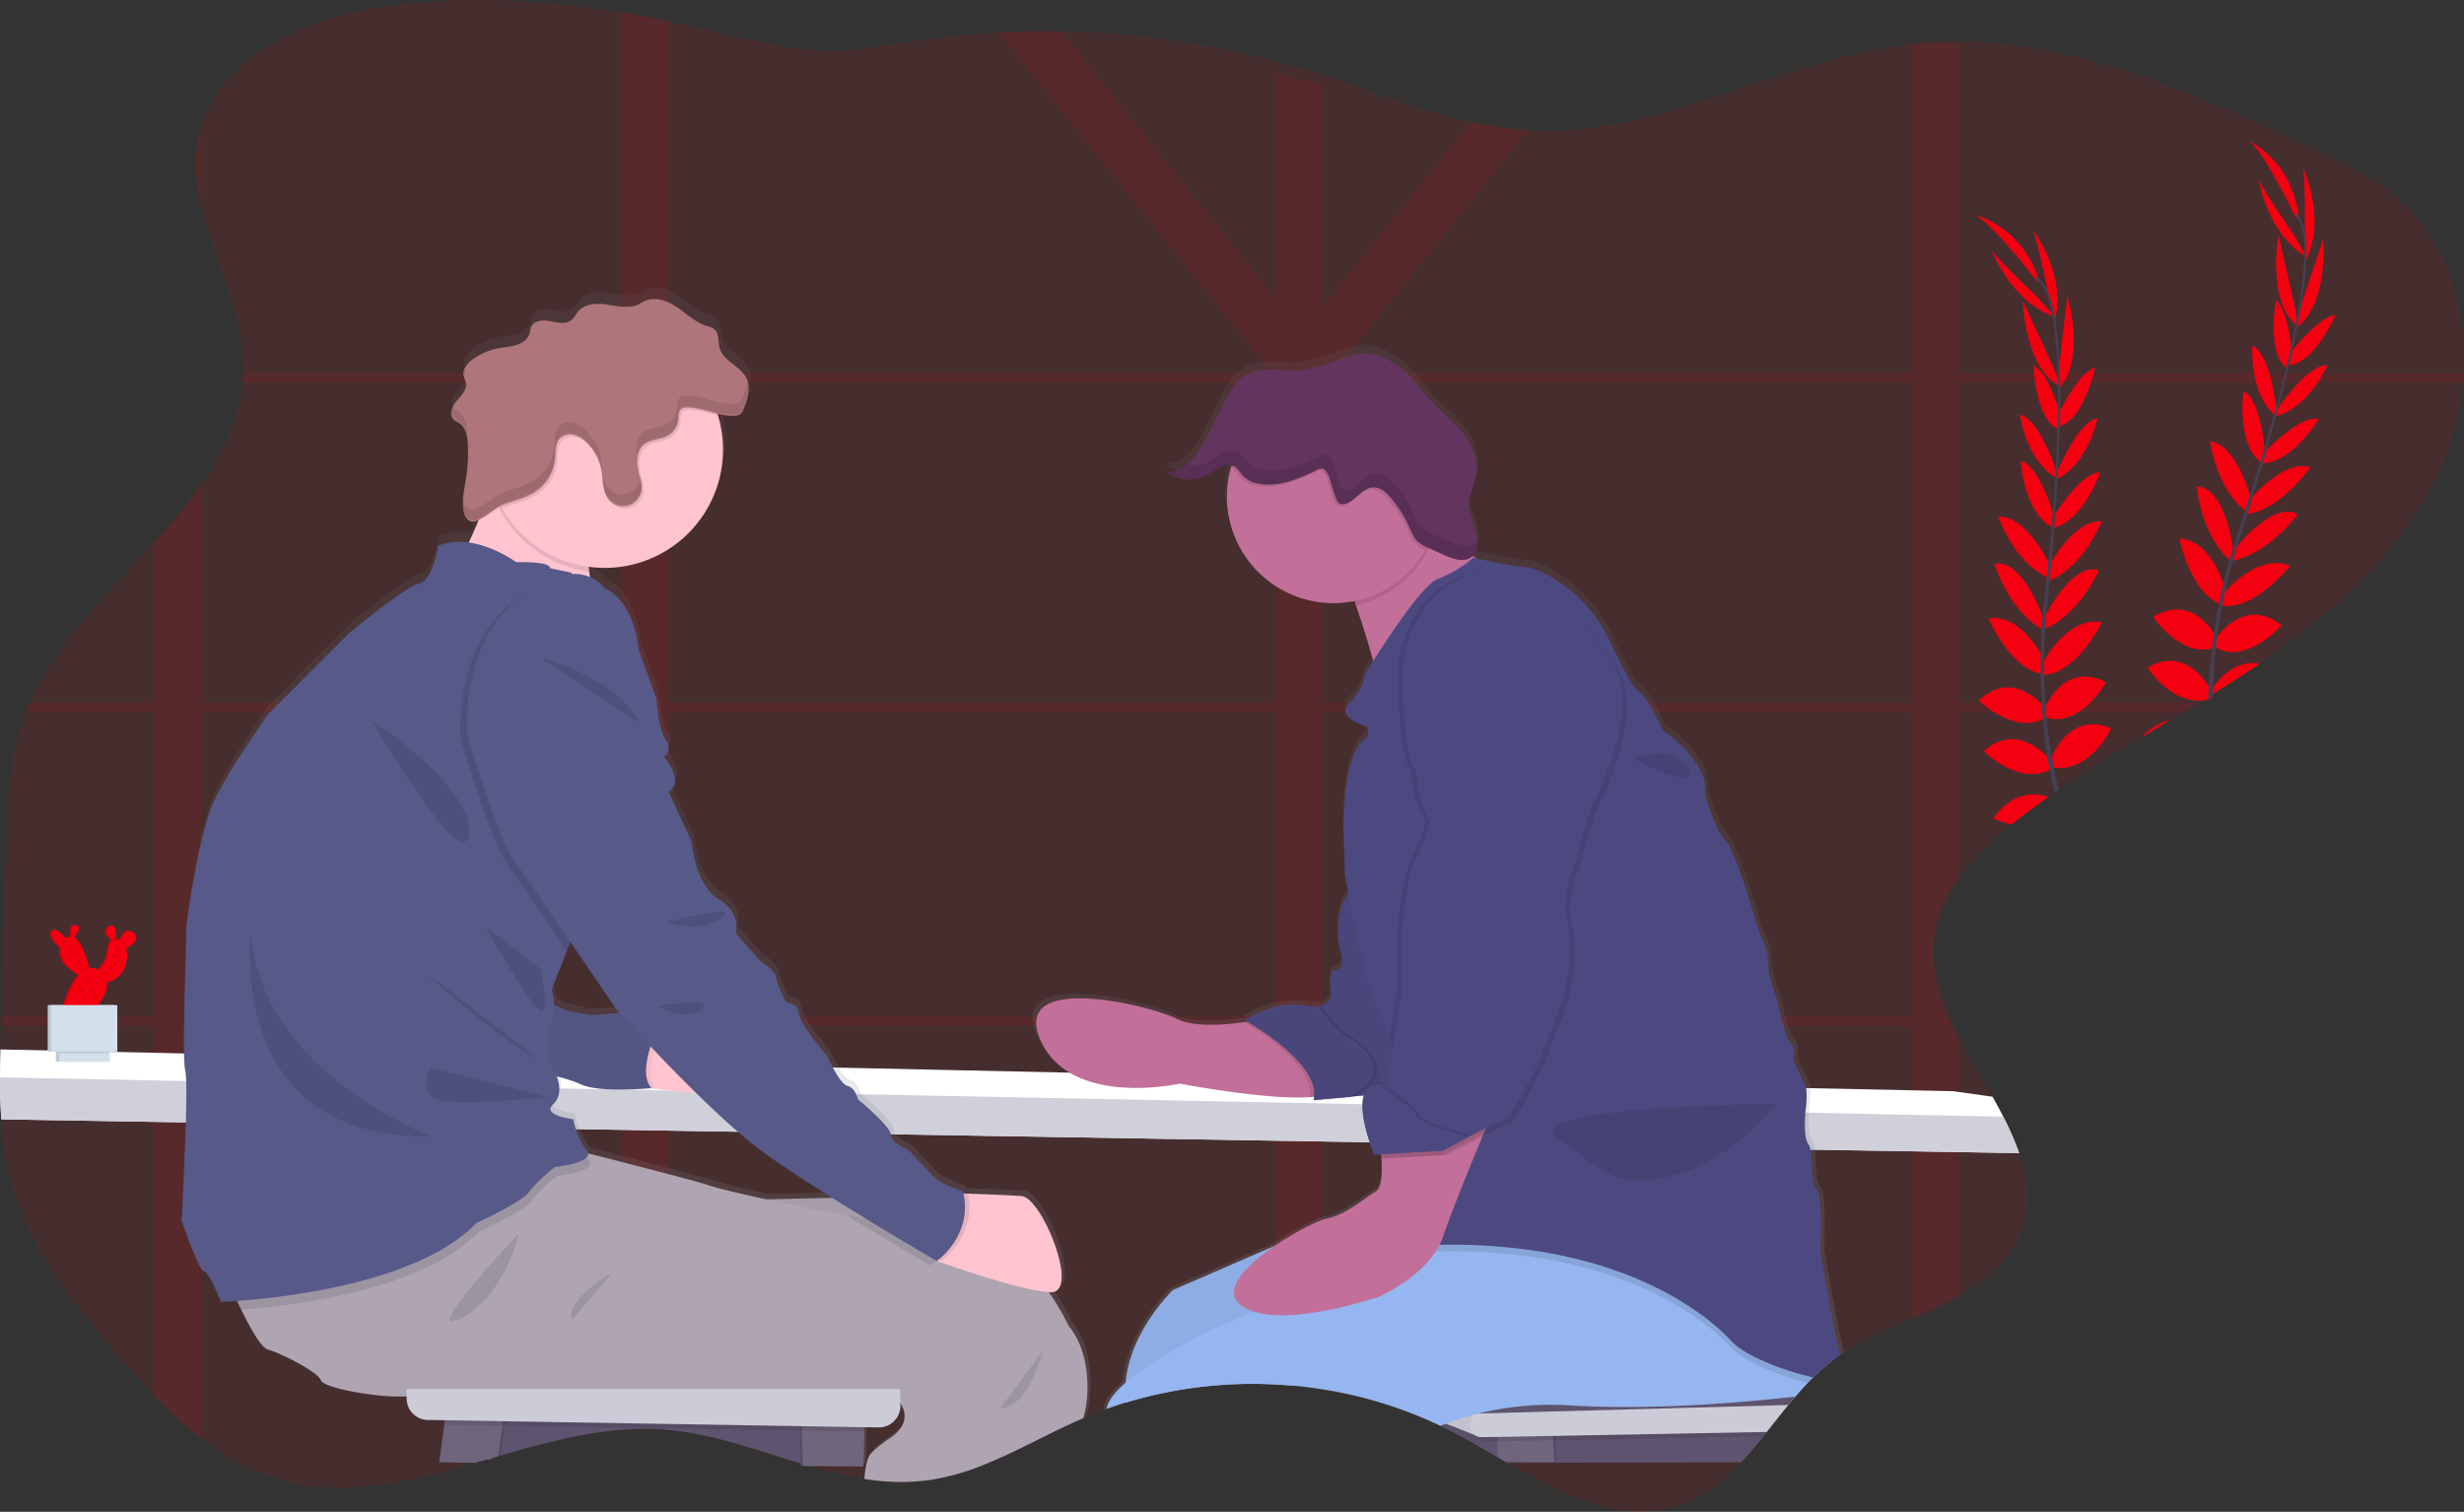 <svg id="fe511506-3f47-450f-96e9-2956e39744a5" data-name="d000d172-d3f6-4067-9bff-b7a6a8e5b081" xmlns="http://www.w3.org/2000/svg" xmlns:xlink="http://www.w3.org/1999/xlink" viewBox="0 0 1161.12 712.38"><rect x="0" y="0" width="1161.12" height="712.38" fill="#333333" stroke="none"/><defs><linearGradient id="f4e92ec8-6788-4184-874d-523c1530c1d2" x1="697.17" y1="-68.55" x2="697.17" y2="457.83" gradientTransform="matrix(1, 0, 0, -1, -19.44, 620.19)" gradientUnits="userSpaceOnUse"><stop offset="0" stop-color="gray" stop-opacity="0.25"/><stop offset="0.54" stop-color="gray" stop-opacity="0.12"/><stop offset="1" stop-color="gray" stop-opacity="0.1"/></linearGradient><linearGradient id="eaa07ddf-2b0c-4860-b68d-30f25dfee6ef" x1="319.33" y1="-69.14" x2="319.33" y2="484.84" xlink:href="#f4e92ec8-6788-4184-874d-523c1530c1d2"/></defs><path d="M1160.92,175.84c-.08,1.49-.19,3-.33,4.44a127.51,127.51,0,0,1-9.36,37.64c-16.85,40-50.48,70.43-86.41,94.87l-2.27,1.53c-6.5,4.37-13.11,8.59-19.76,12.72l-.53.33-.4.25-1.21.74c-1,.6-1.91,1.18-2.86,1.77l-1.59,1-7.3,4.44-6.43,3.87h0l-12.19,7.35c-13.56,8.16-27,16.44-40.1,25.37l-2,1.4c-1,.65-1.89,1.31-2.82,2q-7.35,5.16-14.46,10.67c-.93.71-1.86,1.44-2.78,2.19-9.41,7.54-18.49,16.12-25.31,25.88-5.79,8.31-9.93,17.47-11.17,27.59-2,16,3.5,31.43,11.17,46.5,4.94,9.69,10.8,19.24,16.17,28.74,1.75,3.11,3.45,6.21,5,9.31a129.78,129.78,0,0,1,7.47,16.95c4.28,12.41,5.53,24.85.61,37.53-5.39,13.91-16.3,22.82-29.3,30-7,3.85-14.53,7.19-22.17,10.55-10.92,4.78-22,9.6-31.67,15.89q-.92.58-1.8,1.2-1.89,1.28-3.7,2.65h0c-2,1.52-3.92,3.14-5.78,4.82q-1.65,1.51-3.24,3.1c-.84.82-1.68,1.67-2.5,2.54-1.58,1.65-3.12,3.35-4.63,5.07l-1.19,1.38c-1.11,1.33-2.21,2.65-3.3,3.94-1.42,1.72-2.81,3.46-4.2,5.21-2,2.5-4,5-5.94,7.5-.58.72-1.15,1.43-1.71,2.15-3.26,4-6.53,8-10,11.7l-.41.44c-8.22,8.8-17.31,16.24-28.77,20.22-27.63,9.6-55-4.72-81.55-20h0l-.74-.44-.33-.19h0l-2.28-1.32-1.07-.62c-2.71-1.58-5.42-3.16-8.12-4.7l-.65-.38c-3.81-2.17-7.59-4.28-11.35-6.27q-3.4-1.8-6.87-3.44a192.05,192.05,0,0,0-23.58-9.46A202.92,202.92,0,0,0,623,654.69q-6.68-1.07-13.43-1.67c-2.9-.26-5.82-.47-8.74-.61a206.19,206.19,0,0,0-70.09,8.52c-3.09.94-6.17,2-9.21,3.06-.57.19-1.13.4-1.68.6-2.82,1-5.61,2.13-8.37,3.3l-1,.41h0l-.15.08c-14.24,6.12-28,13.93-42.19,20-1.26.54-2.52,1.07-3.8,1.59a111.59,111.59,0,0,1-27.58,7.66,103.08,103.08,0,0,1-29.4-.74,207.46,207.46,0,0,1-25.92-6.08h-.09l-.54-.17c-.79-.23-1.59-.46-2.38-.71l-1.06-.31-1.39-.43c-20-6.12-40.05-13.38-60.67-15.37-1-.09-2-.18-3-.25a128,128,0,0,0-19.19.14c-19.16,1.48-38.22,6.66-57.18,12.11l-1.18.33c-1,.3-2.06.59-3.09.9l-2.23.64L225.06,689l-1,.28h0c-31.26,9-62.2,16.69-92.75,7.78-13.39-3.91-25.41-10.73-36.42-19.2A199.45,199.45,0,0,1,72.73,657.7C66.28,651,60.13,644,54.17,637,34.31,613.59,14.69,588.8,6,559.39A151.39,151.39,0,0,1,.63,527.48C.17,520.92,0,514.32,0,507.71q0-6.58.19-13.15c.07-3.19.18-6.37.27-9.55v-1.53c.06-1.48.1-3,.14-4.44q1.29-41.42,2.56-82.83c.57-18.4,1.18-37.09,6.86-54.6.65-2,1.38-4,2.15-6,.59-1.5,1.22-3,1.86-4.44,12.64-28.41,37-51.76,58.64-75.64a283.09,283.09,0,0,0,22.16-27.08c10.33-14.76,17.8-30.42,19.45-48.11.14-1.47.24-2.94.29-4.44s.06-3,0-4.59c-.53-25.62-14.17-50.19-19.77-74.84-2.52-11-3.43-22.08-.82-33.25.24-1.07.52-2.11.82-3.14,9.75-33.24,47.76-50.68,82.45-56.33,36-5.85,72.67-4.16,108.62,1q3.56.51,7.1,1.1c7.44,1.21,14.82,2.64,22.17,4.18,17.83,3.73,35.49,8.12,53.4,11.75,22.95,4.66,43.72.21,66.61-3q17.55-2.46,35.26-3.42,14.74-.81,29.51-.58A415,415,0,0,1,616.83,33.34c25.45,7.93,50.51,18.4,76.38,24.11a170.4,170.4,0,0,0,26.88,3.89c.71.06,1.43.1,2.15.13,61.24,2.72,117.52-33.86,178.32-40.72l2.05-.22a190.36,190.36,0,0,1,20.12-1c56.68.25,111.64,24.63,163.7,48.68,15.86,7.32,32,14.85,44.89,26.63C1153.48,115.09,1162.64,145.59,1160.92,175.84Z" fill="#f40010" opacity="0.1" style="isolation:isolate"/><path d="M622.9,479V335.55h39.53l-1-.93-.26-.23-.58-.51c-.25-.22-.49-.43-.75-.63l-.63-.5-.69-.54q-.53-.43-1.11-.84l-.27-.2H622.9v-7.85c-.32.16-.62.33-.93.5l-1,.62a.05.05,0,0,1-.06.05l-.21.13-.61.46c-.2.14-.41.29-.61.45-.61.45-1.21,1-1.8,1.47l-.59.53-1.16,1.05c-1.55,1.45-3.07,2.95-4.64,4.34-.4.35-.79.7-1.2,1a30.48,30.48,0,0,1-2.64,2c-.37.26-.75.51-1.14.73l-.66.33-.59.3h0a22.39,22.39,0,0,1-4.33,1.56V479H541.37a2.22,2.22,0,0,0,.12.46c.33,1.34.65,2.65,1,4h58.27V637.19h.91l1,.07,1.89.16,3,.35a9.16,9.16,0,0,1,1.38.19l1.62.23h.22l2.65.45a3,3,0,0,1,.57.11l1.27.23,1.85.37h0l4.44-.16h0l.61.14.75.17v-156h91.64v-.33a1.82,1.82,0,0,0,0-.33c.12-1.23.23-2.44.35-3.66a.24.24,0,0,1,0-.12ZM760,479h-4v4.47h4.56Zm-45,0a.24.24,0,0,0,0,.12c-.12,1.22-.23,2.43-.35,3.66a1.82,1.82,0,0,1,0,.33v.33H749.1v-.24l2.46-4.18ZM94.05,63.19c-2.61,11.17-1.7,22.22.82,33.25V60C94.56,61.05,94.29,62.09,94.05,63.19ZM661.4,334.62c-.07-1.12-.15-2.29-.2-3.51h-9.54a5.4,5.4,0,0,0,.09.58c.12.67.21,1.32.31,2,.07.47.14.92.19,1.37l.06.51h9.14ZM587.88,481.4h0c-.7-.41-1.09-.62-1.09-.62,1.08-.65,2.13-1.24,3.15-1.79H376.85a9.4,9.4,0,0,0,.39,1c.08.19.18.4.28.61s.23.47.37.72.42.77.66,1.18.38.63.58,1H591.24C589.81,482.54,588.66,481.85,587.88,481.4ZM315.1,373l.11.26V373ZM315,351.51a4.56,4.56,0,0,1-1.1,1s.43.48,1.05,1.33a3.38,3.38,0,0,1-.11.34c-.05.14-.11.29-.17.43l-.1.19a2.5,2.5,0,0,1-.23.39.57.57,0,0,1-.12.15,4.7,4.7,0,0,1-.34.44l-.22.21a4.19,4.19,0,0,1-.45.39l-.13.09H313l.06.06.09.11a22.79,22.79,0,0,1,2.07,2.9v-8.35l-.24.32ZM586.24,479h-30.9c8.19,3,21.29,2,30,.75l1.71-.25C586.73,479.26,586.43,479.1,586.24,479Zm66.65,4.43a3.11,3.11,0,0,0-.23-.28,1.42,1.42,0,0,0-.24-.25,5.54,5.54,0,0,1-.81-1c-.14-.2-.26-.4-.38-.61-.24-.44-.5-.92-.76-1.46,0-.06-.06-.13-.1-.2s-.2-.42-.29-.64H622.9V335.55h29.42l-.06-.51c-.06-.44-.13-.9-.19-1.37-.1-.63-.19-1.28-.31-2a4.09,4.09,0,0,0-.09-.58H622.9V220.74h-.07a1.33,1.33,0,0,0-.4,0,2.46,2.46,0,0,0-.47.1l-.35.13-.45.18-.29.12c-.72.32-1.56.76-2.56,1.24-1.43.67-2.89,1.33-4.36,1.94l-.87.36-1.08.42c-.71.29-1.43.55-2.15.79q-.71.26-1.44.48c-.86.27-1.74.52-2.61.73-.43.12-.86.21-1.3.3s-.86.18-1.29.25-.86.15-1.3.2-.78.11-1.18.14V331.11H315.21V205l-.6.36c-3.57,2-8.25,1.63-11.35,4.27-4,3.37-3.29,9.6-1.94,14.6.12.44.25.87.36,1.32a2.62,2.62,0,0,0,.11.42h0a.43.43,0,0,0,.08.3,5.73,5.73,0,0,1,.16.69l.12.57.06.37v.19a4.1,4.1,0,0,1,.06.49,5.46,5.46,0,0,1,.07.9v.1a9,9,0,0,1-6.15,7.88,8.73,8.73,0,0,1-3.17.36v93.27H274.78l.41,4.44H293V479H260.89c-.12.74-.25,1.5-.43,2.26-.08.33-.16.66-.26,1s-.23.8-.35,1.2H293v30h3.4l2.1-.07h.93c1.25-.06,2.39-.13,3.39-.19l1.34-.1.85-.06,1.23-.11H307l.64.12h.23c.44.07,1,.17,1.8.27l1,.14.53.07,1.5.2h.2l2.34.29V483.43h285.5V490c.8.61,1.63,1.26,2.44,1.91l1.22,1c1.45,1.21,2.89,2.5,4.27,3.82l1.13,1.11c.47.47.94,1,1.38,1.43l.18.19q.54.58,1,1.17l.72.84c.41.51.81,1,1.19,1.51s.75,1,1.09,1.52.69,1,1,1.54a18.75,18.75,0,0,1,1,1.9h2.12l.19.4c.09.16.15.32.22.47.29.65.53,1.28.74,1.91.08.26.17.51.23.77a7.44,7.44,0,0,1,.2.78,5.42,5.42,0,0,0,.14.7c0,.23.07.47.1.69a3.7,3.7,0,0,1,.07.57v.53a11.77,11.77,0,0,1,0,1.68,13.78,13.78,0,0,0,1.43-.31V483.43h30ZM315.21,479V335.55H600.73V479Zm274.72,0H552.08c.94.38,1.75.75,2.4,1.09,7.86,4,22.31,2.91,31.71,1.57l1.68-.25c-.7-.41-1.09-.62-1.09-.62C587.86,480.13,588.91,479.54,589.93,479Zm-458.55,0c.93,1.52,1.91,3,2.92,4.44H259.85c.12-.4.25-.8.35-1.2s.18-.65.26-1c.18-.76.31-1.52.43-2.26Zm454.86,0h-30.9c8.19,3,21.29,2,30,.75l1.71-.25C586.73,479.26,586.43,479.1,586.24,479Zm-454.86,0c.93,1.52,1.91,3,2.92,4.44H259.85c.12-.4.25-.8.35-1.2s.18-.65.26-1c.18-.76.31-1.52.43-2.26Zm521.51,4.43a3.11,3.11,0,0,0-.23-.28,1.42,1.42,0,0,0-.24-.25,5.54,5.54,0,0,1-.81-1c-.14-.2-.26-.4-.38-.61-.24-.44-.5-.92-.76-1.46,0-.06-.06-.13-.1-.2s-.2-.42-.29-.64H622.9V335.55h29.42l-.06-.51c-.06-.44-.13-.9-.19-1.37-.1-.63-.19-1.28-.31-2a4.09,4.09,0,0,0-.09-.58H622.9V220.74h-.07a1.33,1.33,0,0,0-.4,0,2.46,2.46,0,0,0-.47.1l-.35.13-.45.18-.29.12c-.72.32-1.56.76-2.56,1.24-1.43.67-2.89,1.33-4.36,1.94l-.87.36-1.08.42c-.71.29-1.43.55-2.15.79q-.71.26-1.44.48c-.86.27-1.74.52-2.61.73-.43.12-.86.21-1.3.3s-.86.18-1.29.25-.86.15-1.3.2-.78.11-1.18.14V331.11H315.21V205l-.6.36c-3.57,2-8.25,1.63-11.35,4.27-4,3.37-3.29,9.6-1.94,14.6.12.44.25.87.36,1.32a2.62,2.62,0,0,0,.11.42h0a.58.58,0,0,0,.08.3,5.73,5.73,0,0,1,.16.69l.12.57.06.37a.8.8,0,0,0,.05.34,1.93,1.93,0,0,1,0,.34,5.46,5.46,0,0,1,.07.9v.1a9,9,0,0,1-6.15,7.88,8.73,8.73,0,0,1-3.17.36v93.27H274.78l.41,4.44H293V479H260.89c-.12.74-.25,1.5-.43,2.26-.08.33-.16.66-.26,1s-.23.8-.35,1.2H293v30h3.4l2.1-.07h.93c1.25-.06,2.39-.13,3.39-.19l1.34-.1.85-.06,1.23-.11H307l.64.12h.23c.44.07,1,.17,1.8.27l1,.14.53.07,1.5.2h.2l2.34.29V483.43h67a48,48,0,0,1-2.84-4.44h-64.2V335.55H600.73V479h-10.8c-1,.55-2.07,1.14-3.15,1.79,0,0,.39.21,1.09.62h0c.78.45,1.93,1.14,3.36,2h9.49v6.54c.8.61,1.63,1.26,2.44,1.91l1.22,1c1.45,1.21,2.89,2.5,4.27,3.82l1.13,1.11c.47.47.94,1,1.38,1.43l.18.19q.54.59,1,1.17l.72.84c.41.51.81,1,1.19,1.51s.75,1,1.09,1.52.69,1,1,1.54a18.75,18.75,0,0,1,1,1.9h2.12l.19.4c.09.16.15.32.22.47.29.65.53,1.28.74,1.91.08.26.17.51.23.77a7.44,7.44,0,0,1,.2.78,5.42,5.42,0,0,0,.14.7c0,.23.07.47.1.69a3.7,3.7,0,0,1,.07.57v.53a11.78,11.78,0,0,1,0,1.68,13.78,13.78,0,0,0,1.43-.31V483.43h30.06ZM586.24,479h-30.9c8.19,3,21.29,2,30,.75l1.71-.25C586.73,479.26,586.43,479.1,586.24,479ZM661.4,334.62c-.07-1.12-.15-2.29-.2-3.51h-9.54a5.4,5.4,0,0,0,.09.58c.12.67.21,1.32.31,2,.07.47.14.92.19,1.37l.06.51h9.14ZM131.4,479c.93,1.52,1.91,3,2.92,4.44H259.85c.12-.4.25-.8.35-1.2s.18-.65.26-1c.18-.76.31-1.52.43-2.26Zm521.51,4.43a3.11,3.11,0,0,0-.23-.28,1.42,1.42,0,0,0-.24-.25,5.54,5.54,0,0,1-.81-1c-.14-.2-.26-.4-.38-.61-.24-.44-.5-.92-.76-1.46,0-.06-.06-.13-.1-.2s-.2-.42-.29-.64H622.9V335.55h29.42l-.06-.51c-.06-.44-.13-.9-.19-1.37-.1-.63-.19-1.28-.31-2a4.09,4.09,0,0,0-.09-.58H622.9V220.74h-.07a1.33,1.33,0,0,0-.4,0,2.46,2.46,0,0,0-.47.1l-.35.13-.45.18-.29.12c-.72.32-1.56.76-2.56,1.24-1.43.67-2.89,1.33-4.36,1.94l-.87.36-1.08.42c-.71.29-1.43.55-2.15.79q-.71.26-1.44.48c-.86.27-1.74.52-2.61.73-.43.12-.86.21-1.3.3s-.86.18-1.29.25-.86.15-1.3.2-.78.11-1.18.14V331.11H315.21V205l-.6.36c-3.57,2-8.25,1.63-11.35,4.27-4,3.37-3.29,9.6-1.94,14.6.12.44.25.87.36,1.32a2.62,2.62,0,0,0,.11.42h0a1.73,1.73,0,0,0,.07.31,5.73,5.73,0,0,1,.16.69l.12.57.06.37a.8.8,0,0,0,.05.34,1.93,1.93,0,0,1,0,.34,5.46,5.46,0,0,1,.07.9v.1a9,9,0,0,1-6.15,7.88,8.73,8.73,0,0,1-3.17.36V331.1H274.78l.41,4.44H293V479H260.89c-.12.74-.25,1.5-.43,2.26-.08.33-.16.66-.26,1s-.23.8-.35,1.2H293v30h3.4l2.1-.07h.93c1.25-.06,2.39-.13,3.39-.19l1.34-.1.85-.06,1.23-.11H307l.64.12h.23c.44.07,1,.17,1.8.27l1,.14.53.07,1.5.2h.2l2.34.29V483.43h67a48,48,0,0,1-2.84-4.44h-64.2V335.55H600.73V479h-10.8c-1,.55-2.07,1.14-3.15,1.79,0,0,.39.21,1.09.62h0c.78.45,1.93,1.14,3.36,2h9.49v6.54c.8.61,1.63,1.26,2.44,1.91l1.22,1c1.45,1.21,2.89,2.5,4.27,3.82l1.13,1.11c.47.47.94,1,1.38,1.43l.18.19q.54.59,1,1.17l.72.84c.41.51.81,1,1.19,1.51s.75,1,1.09,1.52.69,1,1,1.54a18.75,18.75,0,0,1,1,1.9h2.12l.19.4c.09.16.15.32.22.47.29.65.53,1.28.74,1.91.08.26.17.51.23.77a7.44,7.44,0,0,1,.2.78,5.42,5.42,0,0,0,.14.7c0,.23.07.47.1.69a3.7,3.7,0,0,1,.07.57v.53a11.78,11.78,0,0,1,0,1.68,13.78,13.78,0,0,0,1.43-.31V483.43h30.08Zm8.51-148.8c-.07-1.12-.15-2.29-.2-3.51h-9.56a5.4,5.4,0,0,0,.09.58c.12.67.21,1.32.31,2,.07.47.14.92.19,1.37l.06.51h9.14ZM131.42,479c.93,1.52,1.91,3,2.92,4.44H259.85c.12-.4.25-.8.35-1.2s.18-.65.26-1c.18-.76.31-1.52.43-2.26Zm521.51,4.43a3.11,3.11,0,0,0-.23-.28,1.42,1.42,0,0,0-.24-.25,5.54,5.54,0,0,1-.81-1c-.14-.2-.26-.4-.38-.61-.24-.44-.5-.92-.76-1.46,0-.06-.06-.13-.1-.2s-.2-.42-.29-.64H622.9V335.55h29.42l-.06-.51c-.06-.44-.13-.9-.19-1.37-.1-.63-.19-1.28-.31-2a4.09,4.09,0,0,0-.09-.58H622.9V220.74h-.07a1.33,1.33,0,0,0-.4,0,2.46,2.46,0,0,0-.47.1l-.35.13-.45.18-.29.12c-.72.32-1.56.76-2.56,1.24-1.43.67-2.89,1.33-4.36,1.94l-.87.36-1.08.42c-.71.29-1.43.55-2.15.79q-.71.26-1.44.48c-.86.27-1.74.52-2.61.73-.43.12-.86.21-1.3.3s-.86.18-1.29.25-.86.15-1.3.2-.78.11-1.18.14V331.11H315.21V205l-.6.36c-3.57,2-8.25,1.63-11.35,4.27-4,3.37-3.29,9.6-1.94,14.6.12.44.25.87.36,1.32a2.62,2.62,0,0,0,.11.42h0a1.73,1.73,0,0,0,.07.31,5.73,5.73,0,0,1,.16.69l.12.57.06.37a.8.8,0,0,0,.05.34,1.93,1.93,0,0,1,0,.34,5.46,5.46,0,0,1,.07.9v.1a9,9,0,0,1-6.15,7.88,8.73,8.73,0,0,1-3.17.36V331.1H274.78l.41,4.44H293V479H260.89c-.12.74-.25,1.5-.43,2.26-.08.33-.16.66-.26,1s-.23.8-.35,1.2H293v30h3.4l2.1-.07h.93c1.25-.06,2.39-.13,3.39-.19l1.34-.1.85-.06,1.23-.11H307l.64.12h.23c.44.07,1,.17,1.8.27l1,.14.53.07,1.5.2h.2l2.34.29V483.43h67a48,48,0,0,1-2.84-4.44h-64.2V335.55H600.73V479h-10.8c-1,.55-2.07,1.14-3.15,1.79,0,0,.39.21,1.09.62h0c.78.45,1.93,1.14,3.36,2h9.49v6.54c.8.61,1.63,1.26,2.44,1.91l1.22,1c1.45,1.21,2.89,2.5,4.27,3.82l1.13,1.11c.47.47.94,1,1.38,1.43l.18.19q.54.59,1,1.17l.72.84c.41.51.81,1,1.19,1.51s.75,1,1.09,1.52.69,1,1,1.54a18.75,18.75,0,0,1,1,1.9h2.12l.19.4c.09.16.15.32.22.47.29.65.53,1.28.74,1.91.08.26.17.51.23.77a7.44,7.44,0,0,1,.2.78,5.42,5.42,0,0,0,.14.7c0,.23.07.47.1.69a3.7,3.7,0,0,1,.07.57v.53a11.78,11.78,0,0,1,0,1.68,13.78,13.78,0,0,0,1.43-.31V483.43h30.1Zm8.51-148.8c-.07-1.12-.15-2.29-.2-3.51h-9.58a5.4,5.4,0,0,0,.09.58c.12.67.21,1.32.31,2,.07.47.14.92.19,1.37l.06.51h9.14ZM131.44,479c.93,1.52,1.91,3,2.92,4.44H259.85c.12-.4.25-.8.35-1.2s.18-.65.26-1c.18-.76.31-1.52.43-2.26ZM653,483.42a3.11,3.11,0,0,0-.23-.28,1.42,1.42,0,0,0-.24-.25,5.54,5.54,0,0,1-.81-1c-.14-.2-.26-.4-.38-.61-.24-.44-.5-.92-.76-1.46,0-.06-.06-.13-.1-.2s-.2-.42-.29-.64H622.9V335.55h29.42l-.06-.51c-.06-.44-.13-.9-.19-1.37-.1-.63-.19-1.28-.31-2a4.09,4.09,0,0,0-.09-.58H622.9V220.74h-.07a1.33,1.33,0,0,0-.4,0,2.46,2.46,0,0,0-.47.1l-.35.13-.45.18-.29.12c-.72.32-1.56.76-2.56,1.24-1.43.67-2.89,1.33-4.36,1.94l-.87.36-1.08.42c-.71.29-1.43.55-2.15.79q-.71.26-1.44.48c-.86.27-1.74.52-2.61.73-.43.12-.86.21-1.3.3s-.86.18-1.29.25-.86.15-1.3.2-.78.11-1.18.14V331.11H315.21V205l-.6.36c-3.57,2-8.25,1.63-11.35,4.27-4,3.37-3.29,9.6-1.94,14.6.12.44.25.87.36,1.32a2.62,2.62,0,0,0,.11.42h0a1.73,1.73,0,0,0,.07.31,5.73,5.73,0,0,1,.16.69l.12.57.06.37a.8.8,0,0,0,.05.34,1.93,1.93,0,0,1,0,.34,5.46,5.46,0,0,1,.07.9v.1a9,9,0,0,1-6.15,7.88,8.73,8.73,0,0,1-3.17.36V331.1H274.78l.41,4.44H293V479H260.89c-.12.74-.25,1.5-.43,2.26-.08.33-.16.66-.26,1s-.23.8-.35,1.2H293v30h3.4l2.1-.07h.93c1.25-.06,2.39-.13,3.39-.19l1.34-.1.85-.06,1.23-.11H307l.64.12h.23c.44.07,1,.17,1.8.27l1,.14.53.07,1.5.2h.2l2.34.29V483.43h67a48,48,0,0,1-2.84-4.44h-64.2V335.55H600.73V479h-10.8c-1,.55-2.07,1.14-3.15,1.79,0,0,.39.21,1.09.62h0c.78.45,1.93,1.14,3.36,2h9.49v6.54c.8.61,1.63,1.26,2.44,1.91l1.22,1c1.45,1.21,2.89,2.5,4.27,3.82l1.13,1.11c.47.47.94,1,1.38,1.43l.18.19q.54.59,1,1.17l.72.84c.41.51.81,1,1.19,1.51s.75,1,1.09,1.52.69,1,1,1.54a18.75,18.75,0,0,1,1,1.9h2.12l.19.4c.09.16.15.32.22.47.29.65.53,1.28.74,1.91.08.26.17.51.23.77a7.44,7.44,0,0,1,.2.78,5.42,5.42,0,0,0,.14.7c0,.23.07.47.1.69a3.7,3.7,0,0,1,.07.57v.53a11.78,11.78,0,0,1,0,1.68,13.78,13.78,0,0,0,1.43-.31V483.43H653Zm8.51-148.8c-.07-1.12-.15-2.29-.2-3.51h-9.6a5.4,5.4,0,0,0,.09.58c.12.67.21,1.32.31,2,.07.47.14.92.19,1.37l.06.51h9.14ZM131.46,479c.93,1.52,1.91,3,2.92,4.44H259.85c.12-.4.25-.8.35-1.2s.18-.65.26-1c.18-.76.31-1.52.43-2.26ZM653,483.42a3.11,3.11,0,0,0-.23-.28,1.42,1.42,0,0,0-.24-.25,5.54,5.54,0,0,1-.81-1c-.14-.2-.26-.4-.38-.61-.24-.44-.5-.92-.76-1.46,0-.06-.06-.13-.1-.2s-.2-.42-.29-.64H622.9V335.55h29.42l-.06-.51c-.06-.44-.13-.9-.19-1.37-.1-.63-.19-1.28-.31-2a4.09,4.09,0,0,0-.09-.58H622.9V220.74h-.07a1.33,1.33,0,0,0-.4,0,2.46,2.46,0,0,0-.47.1l-.35.13-.45.18-.29.12c-.72.32-1.56.76-2.56,1.24-1.43.67-2.89,1.33-4.36,1.94l-.87.36-1.08.42c-.71.29-1.43.55-2.15.79q-.71.26-1.44.48c-.86.27-1.74.52-2.61.73-.43.12-.86.21-1.3.3s-.86.18-1.29.25-.86.15-1.3.2-.78.11-1.18.14V331.11H315.21V205l-.6.36c-3.57,2-8.25,1.63-11.35,4.27-4,3.37-3.29,9.6-1.94,14.6.12.44.25.87.36,1.32a2.62,2.62,0,0,0,.11.42h0a1.73,1.73,0,0,0,.07.31,5.73,5.73,0,0,1,.16.69l.12.57.06.37a.8.8,0,0,0,.05.34,1.93,1.93,0,0,1,0,.34,5.46,5.46,0,0,1,.07.9v.1a9,9,0,0,1-6.15,7.88,8.73,8.73,0,0,1-3.17.36V331.1H274.78l.41,4.44H293V479H260.89c-.12.74-.25,1.5-.43,2.26-.08.33-.16.66-.26,1s-.23.8-.35,1.2H293v30h3.4l2.1-.07h.93c1.25-.06,2.39-.13,3.39-.19l1.34-.1.85-.06,1.23-.11H307l.64.12h.23c.44.07,1,.17,1.8.27l1,.14.53.07,1.5.2h.2l2.34.29V483.43h67a48,48,0,0,1-2.84-4.44h-64.2V335.55H600.73V479h-10.8c-1,.55-2.07,1.14-3.15,1.79,0,0,.39.21,1.09.62h0c.78.45,1.93,1.14,3.36,2h9.49v6.54c.8.61,1.63,1.26,2.44,1.91l1.22,1c1.45,1.21,2.89,2.5,4.27,3.82l1.13,1.11c.47.47.94,1,1.38,1.43l.18.19q.54.59,1,1.17l.72.84c.41.51.81,1,1.19,1.51s.75,1,1.09,1.52.69,1,1,1.54a18.75,18.75,0,0,1,1,1.9h2.12l.19.4c.09.16.15.32.22.47.29.65.53,1.28.74,1.91.08.26.17.51.23.77a7.44,7.44,0,0,1,.2.78,5.42,5.42,0,0,0,.14.7c0,.23.07.47.1.69a3.7,3.7,0,0,1,.07.57v.53a11.78,11.78,0,0,1,0,1.68,13.78,13.78,0,0,0,1.43-.31V483.43H653Zm8.51-148.8c-.07-1.12-.15-2.29-.2-3.51h-9.62a5.4,5.4,0,0,0,.09.58c.12.67.21,1.32.31,2,.07.47.14.92.19,1.37l.06.51h9.14ZM131.48,479c.93,1.52,1.91,3,2.92,4.44H259.85c.12-.4.25-.8.35-1.2s.18-.65.26-1c.18-.76.31-1.52.43-2.26ZM653,483.42a3.11,3.11,0,0,0-.23-.28,1.42,1.42,0,0,0-.24-.25,5.54,5.54,0,0,1-.81-1c-.14-.2-.26-.4-.38-.61-.24-.44-.5-.92-.76-1.46,0-.06-.06-.13-.1-.2s-.2-.42-.29-.64H622.9V335.55h29.42l-.06-.51c-.06-.44-.13-.9-.19-1.37-.1-.63-.19-1.28-.31-2a4.09,4.09,0,0,0-.09-.58H622.9V220.74h-.07a1.33,1.33,0,0,0-.4,0,2.46,2.46,0,0,0-.47.1l-.35.13-.45.18-.29.12c-.72.32-1.56.76-2.56,1.24-1.43.67-2.89,1.33-4.36,1.94l-.87.36-1.08.42c-.71.29-1.43.55-2.15.79q-.71.26-1.44.48c-.86.27-1.74.52-2.61.73-.43.12-.86.21-1.3.3s-.86.18-1.29.25-.86.15-1.3.2-.78.11-1.18.14V331.11H315.21V205l-.6.36c-3.57,2-8.25,1.63-11.35,4.27-4,3.37-3.29,9.6-1.94,14.6.12.44.25.87.36,1.32a2.62,2.62,0,0,0,.11.42h0a1.73,1.73,0,0,0,.07.31,5.73,5.73,0,0,1,.16.69l.12.57.06.37a.8.8,0,0,0,.05.34,1.93,1.93,0,0,1,0,.34,5.46,5.46,0,0,1,.07.9v.1a9,9,0,0,1-6.15,7.88,8.73,8.73,0,0,1-3.17.36V331.1H274.78l.41,4.44H293V479H260.89c-.12.74-.25,1.5-.43,2.26-.08.33-.16.66-.26,1s-.23.8-.35,1.2H293v30h3.4l2.1-.07h.93c1.25-.06,2.39-.13,3.39-.19l1.34-.1.85-.06,1.23-.11H307l.64.12h.23c.44.07,1,.17,1.8.27l1,.14.53.07,1.5.2h.2l2.34.29V483.43h67a48,48,0,0,1-2.84-4.44h-64.2V335.55H600.73V479h-10.8c-1,.55-2.07,1.14-3.15,1.79,0,0,.39.21,1.09.62h0c.78.45,1.93,1.14,3.36,2h9.49v6.54c.8.61,1.63,1.26,2.44,1.91l1.22,1c1.45,1.21,2.89,2.5,4.27,3.82l1.13,1.11c.47.47.94,1,1.38,1.43l.18.19q.54.59,1,1.17l.72.84c.41.51.81,1,1.19,1.51s.75,1,1.09,1.52.69,1,1,1.54a18.75,18.75,0,0,1,1,1.9h2.12l.19.4c.09.16.15.32.22.47.29.65.53,1.28.74,1.91.08.26.17.51.23.77a7.44,7.44,0,0,1,.2.78,5.42,5.42,0,0,0,.14.7c0,.23.07.47.1.69a3.7,3.7,0,0,1,.07.57v.53a11.78,11.78,0,0,1,0,1.68,13.78,13.78,0,0,0,1.43-.31V483.43H653Zm8.51-148.8c-.07-1.12-.15-2.29-.2-3.51h-9.64a5.4,5.4,0,0,0,.09.58c.12.67.21,1.32.31,2,.07.47.14.92.19,1.37l.06.51h9.14ZM131.5,479c.93,1.52,1.91,3,2.92,4.44H259.85c.12-.4.25-.8.35-1.2s.18-.65.26-1c.18-.76.31-1.52.43-2.26ZM653,483.42a3.11,3.11,0,0,0-.23-.28,1.42,1.42,0,0,0-.24-.25,5.54,5.54,0,0,1-.81-1c-.14-.2-.26-.4-.38-.61-.24-.44-.5-.92-.76-1.46,0-.06-.06-.13-.1-.2s-.2-.42-.29-.64H622.9V335.55h29.42l-.06-.51c-.06-.44-.13-.9-.19-1.37-.1-.63-.19-1.28-.31-2a4.09,4.09,0,0,0-.09-.58H622.9V220.74h-.07a1.33,1.33,0,0,0-.4,0,2.46,2.46,0,0,0-.47.1l-.35.13-.45.18-.29.12c-.72.32-1.56.76-2.56,1.24-1.43.67-2.89,1.33-4.36,1.94l-.87.36-1.08.42c-.71.29-1.43.55-2.15.79q-.71.26-1.44.48c-.86.27-1.74.52-2.61.73-.43.12-.86.21-1.3.3s-.86.18-1.29.25-.86.15-1.3.2-.78.11-1.18.14V331.11H315.21V205l-.6.36c-3.57,2-8.25,1.63-11.35,4.27-4,3.37-3.29,9.6-1.94,14.6.12.44.25.87.36,1.32a2.62,2.62,0,0,0,.11.42h0a1.73,1.73,0,0,0,.07.31,5.73,5.73,0,0,1,.16.69l.12.57.06.37a.8.8,0,0,0,.05.34,1.93,1.93,0,0,1,0,.34,5.46,5.46,0,0,1,.07.9v.1a9,9,0,0,1-6.15,7.88,8.73,8.73,0,0,1-3.17.36V331.1H274.78l.41,4.44H293V479H260.89c-.12.74-.25,1.5-.43,2.26-.08.33-.16.66-.26,1s-.23.8-.35,1.2H293v30h3.4l2.1-.07h.93c1.25-.06,2.39-.13,3.39-.19l1.34-.1.85-.06,1.23-.11H307l.64.12h.23c.44.07,1,.17,1.8.27l1,.14.53.07,1.5.2h.2l2.34.29V483.43h67a48,48,0,0,1-2.84-4.44h-64.2V335.55H600.73V479h-10.8c-1,.55-2.07,1.14-3.15,1.79,0,0,.39.21,1.09.62h0c.78.45,1.93,1.14,3.36,2h9.49v6.54c.8.61,1.63,1.26,2.44,1.91l1.22,1c1.45,1.21,2.89,2.5,4.27,3.82l1.13,1.11c.47.47.94,1,1.38,1.43l.18.19q.54.59,1,1.17l.72.84c.41.51.81,1,1.19,1.51s.75,1,1.09,1.52.69,1,1,1.54a18.75,18.75,0,0,1,1,1.9h2.12l.19.4c.09.16.15.32.22.47.29.65.53,1.28.74,1.91.08.26.17.51.23.77a7.44,7.44,0,0,1,.2.78,5.42,5.42,0,0,0,.14.7c0,.23.07.47.1.69a3.7,3.7,0,0,1,.07.57v.53a11.78,11.78,0,0,1,0,1.68,13.78,13.78,0,0,0,1.43-.31V483.43H653Zm8.51-148.8c-.07-1.12-.15-2.29-.2-3.51h-9.66a5.4,5.4,0,0,0,.09.58c.12.67.21,1.32.31,2,.07.47.14.92.19,1.37l.06.51h9.14ZM131.52,479c.93,1.52,1.91,3,2.92,4.44H259.85c.12-.4.25-.8.35-1.2s.18-.65.26-1c.18-.76.31-1.52.43-2.26ZM653,483.42a3.11,3.11,0,0,0-.23-.28,1.42,1.42,0,0,0-.24-.25,5.54,5.54,0,0,1-.81-1c-.14-.2-.26-.4-.38-.61-.24-.44-.5-.92-.76-1.46,0-.06-.06-.13-.1-.2s-.2-.42-.29-.64H622.9V335.55h29.42l-.06-.51c-.06-.44-.13-.9-.19-1.37-.1-.63-.19-1.28-.31-2a4.09,4.09,0,0,0-.09-.58H622.9V220.74h-.07a1.33,1.33,0,0,0-.4,0,2.46,2.46,0,0,0-.47.1l-.35.13-.45.18-.29.12c-.72.32-1.56.76-2.56,1.24-1.43.67-2.89,1.33-4.36,1.94-.28.13-.58.25-.87.36s-.72.3-1.08.42c-.71.29-1.43.55-2.15.79q-.71.26-1.44.48c-.86.27-1.74.52-2.61.73-.43.12-.86.21-1.3.3s-.86.18-1.29.25-.86.15-1.3.2-.78.11-1.18.14V331.11H315.21V205l-.6.36c-3.57,2-8.25,1.63-11.35,4.27-4,3.37-3.29,9.6-1.94,14.6.12.44.25.87.36,1.32a3.25,3.25,0,0,1,.11.42h0a1.73,1.73,0,0,0,.07.31,5.73,5.73,0,0,1,.16.69l.12.57.06.37a.8.8,0,0,0,.05.34,1.93,1.93,0,0,1,0,.34,5.46,5.46,0,0,1,.07.9v.1a9,9,0,0,1-6.15,7.88,8.73,8.73,0,0,1-3.17.36V331.1H274.78l.41,4.44H293V479H260.89c-.12.74-.25,1.5-.43,2.26-.08.33-.16.66-.26,1s-.23.8-.35,1.2H293v30h3.4l2.1-.07h.93c1.25-.06,2.39-.13,3.39-.19l1.34-.1.85-.06,1.23-.11H307l.64.12h.23c.44.07,1,.17,1.8.27l1,.14.53.07,1.5.2h.2l2.34.29V483.43h67a48,48,0,0,1-2.84-4.44h-64.2V335.55H600.73V479h-10.8c-1,.55-2.07,1.14-3.15,1.79,0,0,.39.21,1.09.62h0c.78.45,1.93,1.14,3.36,2h9.49v6.54c.8.61,1.63,1.26,2.44,1.91l1.22,1c1.45,1.21,2.89,2.5,4.27,3.82.38.36.76.73,1.13,1.11s.94,1,1.38,1.43l.18.19q.54.59,1,1.17l.72.84c.41.51.81,1,1.19,1.51s.75,1,1.09,1.52.69,1,1,1.54a18.75,18.75,0,0,1,1,1.9h2.12l.19.4c.09.16.15.32.22.47.29.65.53,1.28.74,1.91.08.26.17.51.23.77a7.44,7.44,0,0,1,.2.78,5.42,5.42,0,0,0,.14.7,5.46,5.46,0,0,1,.1.69,3.7,3.7,0,0,1,.07.57v.53a11.78,11.78,0,0,1,0,1.68,13.78,13.78,0,0,0,1.43-.31V483.43H653Zm8.51-148.8c-.07-1.12-.15-2.29-.2-3.51h-9.68a5.4,5.4,0,0,0,.09.58c.12.67.21,1.32.31,2,.07.47.14.92.19,1.37l.06.51h9.14ZM922.77,175.84V19.58a190.36,190.36,0,0,0-20.12,1l-2,.22v155H629.45l-.68-.84,1-1.27h0l4.43-5.52,4.44-5.52h0L720.1,61.3a170.4,170.4,0,0,1-26.88-3.89L622.86,145V39.46q-11.1-2.16-22.17-4.81V140.12L500,14.72q-14.75-.24-29.51.58L594.87,170.11l3.22,4,.7.87-.7.84H315.21V10C307.86,8.43,300.48,7,293,5.79v170H114.61c0,1.5-.15,3-.29,4.44H293V331.11H94.87V228.39a283.09,283.09,0,0,1-22.16,27.08v75.64H14.07c-.64,1.47-1.27,2.94-1.86,4.44h60.5V479H.64c0,1.49-.08,3-.14,4.44H72.71V657.65a199.45,199.45,0,0,0,22.16,20.14V483.43H293V673.71a128,128,0,0,1,19.19-.14c1,.07,2,.16,3,.25V483.43h285.5v169c2.92.14,5.84.35,8.74.61q6.75.6,13.43,1.67V483.43H900.56v138c7.64-3.36,15.2-6.7,22.17-10.55V488.34c-7.67-15.07-13.15-30.46-11.17-46.5,1.24-10.12,5.38-19.28,11.17-27.59v-78.7h106.13l7.3-4.44H922.77V180.28h237.79c.14-1.48.25-2.95.33-4.44Zm-22.21,4.44V331.11H622.9V184.32l.21-.22,3.69-3.82Zm-585.39,0H600.73V331.11H315.21ZM94.87,479V335.55H293V479Zm220.34,0V335.55H600.73V479Zm307.69,0V335.55H900.56V479Zm38.5-144.37c-.07-1.12-.15-2.29-.2-3.51h-9.54a5.4,5.4,0,0,0,.09.58c.12.67.21,1.32.31,2,.07.47.14.92.19,1.37l.06.51h9.14Zm-8.51,148.8a3.11,3.11,0,0,0-.23-.28,1.42,1.42,0,0,0-.24-.25,5.54,5.54,0,0,1-.81-1c-.14-.2-.26-.4-.38-.61-.24-.44-.5-.92-.76-1.46,0-.06-.06-.13-.1-.2s-.2-.42-.29-.64H622.9V335.55h29.42l-.06-.51c-.06-.44-.13-.9-.19-1.37-.1-.63-.19-1.28-.31-2a4.09,4.09,0,0,0-.09-.58H622.9V220.74h-.07a1.33,1.33,0,0,0-.4,0,2.46,2.46,0,0,0-.47.1l-.35.13-.45.18-.29.12c-.72.32-1.56.76-2.56,1.24-1.43.67-2.89,1.33-4.36,1.94l-.87.36-1.08.42c-.71.29-1.43.55-2.15.79q-.71.26-1.44.48c-.86.27-1.74.52-2.61.73-.43.12-.86.21-1.3.3s-.86.18-1.29.25-.86.15-1.3.2-.78.11-1.18.14V331.11H315.21V205l-.6.36c-3.57,2-8.25,1.63-11.35,4.27-4,3.37-3.29,9.6-1.94,14.6.12.44.25.87.36,1.32a2.62,2.62,0,0,0,.11.42h0a1.73,1.73,0,0,0,.07.31,5.73,5.73,0,0,1,.16.69l.12.57.06.37a.8.8,0,0,0,.05.34,1.93,1.93,0,0,1,0,.34,5.46,5.46,0,0,1,.07.9v.1a9,9,0,0,1-6.15,7.88,8.73,8.73,0,0,1-3.17.36V331.1H274.78l.41,4.44H293V479H260.89c-.12.74-.25,1.5-.43,2.26-.08.33-.16.66-.26,1s-.23.8-.35,1.2H293v30h3.4l2.1-.07h.93c1.25-.06,2.39-.13,3.39-.19l1.34-.1.85-.06,1.23-.11H307l.64.12h.23c.44.07,1,.17,1.8.27l1,.14.53.07,1.5.2h.2l2.34.29V483.43h67a48,48,0,0,1-2.84-4.44h-64.2V335.55H600.73V479h-10.8c-1,.55-2.07,1.14-3.15,1.79,0,0,.39.21,1.09.62h0c.78.45,1.93,1.14,3.36,2h9.49v6.54c.8.61,1.63,1.26,2.44,1.91l1.22,1c1.45,1.21,2.89,2.5,4.27,3.82l1.13,1.11c.47.47.94,1,1.38,1.43l.18.19q.54.59,1,1.17l.72.84c.41.51.81,1,1.19,1.51s.75,1,1.09,1.52.69,1,1,1.54a18.75,18.75,0,0,1,1,1.9h2.12l.19.4c.09.16.15.32.22.47.29.65.53,1.28.74,1.91.08.26.17.51.23.77a7.44,7.44,0,0,1,.2.78,5.42,5.42,0,0,0,.14.7c0,.23.07.47.1.69a3.7,3.7,0,0,1,.07.57v.53a11.78,11.78,0,0,1,0,1.68,13.78,13.78,0,0,0,1.43-.31V483.43h30.06ZM131.38,479c.93,1.52,1.91,3,2.92,4.44H259.85c.12-.4.25-.8.35-1.2s.18-.65.26-1c.18-.76.31-1.52.43-2.26Zm530-144.37c-.07-1.12-.15-2.29-.2-3.51h-9.52a5.4,5.4,0,0,0,.09.58c.12.67.21,1.32.31,2,.07.47.14.92.19,1.37l.06.51h9.14Zm-8.51,148.8a3.11,3.11,0,0,0-.23-.28,1.42,1.42,0,0,0-.24-.25,5.54,5.54,0,0,1-.81-1c-.14-.2-.26-.4-.38-.61-.24-.44-.5-.92-.76-1.46,0-.06-.06-.13-.1-.2s-.2-.42-.29-.64H622.9V335.55h29.42l-.06-.51c-.06-.44-.13-.9-.19-1.37-.1-.63-.19-1.28-.31-2a4.09,4.09,0,0,0-.09-.58H622.9V220.74h-.07a1.33,1.33,0,0,0-.4,0,2.46,2.46,0,0,0-.47.1l-.35.13-.45.18-.29.12c-.72.32-1.56.76-2.56,1.24-1.43.67-2.89,1.33-4.36,1.94l-.87.36-1.08.42c-.71.29-1.43.55-2.15.79q-.71.26-1.44.48c-.86.27-1.74.52-2.61.73-.43.12-.86.21-1.3.3s-.86.18-1.29.25-.86.15-1.3.2-.78.11-1.18.14V331.11H315.21V205l-.6.36c-3.57,2-8.25,1.63-11.35,4.27-4,3.37-3.29,9.6-1.94,14.6.12.44.25.87.36,1.32a2.62,2.62,0,0,0,.11.42h0a1.73,1.73,0,0,0,.07.31,5.73,5.73,0,0,1,.16.69l.12.57.06.37a.8.8,0,0,0,.05.34,1.93,1.93,0,0,1,0,.34,5.46,5.46,0,0,1,.07.9v.1a9,9,0,0,1-6.15,7.88,8.73,8.73,0,0,1-3.17.36V331.1H274.78l.41,4.44H293V479H260.89c-.12.74-.25,1.5-.43,2.26-.08.33-.16.66-.26,1s-.23.8-.35,1.2H293v30h3.4l2.1-.07h.93c1.25-.06,2.39-.13,3.39-.19l1.34-.1.85-.06,1.23-.11H307l.64.12h.23c.44.07,1,.17,1.8.27l1,.14.53.07,1.5.2h.2l2.34.29V483.43h67a48,48,0,0,1-2.84-4.44h-64.2V335.55H600.73V479h-10.8c-1,.55-2.07,1.14-3.15,1.79,0,0,.39.21,1.09.62h0c.78.45,1.93,1.14,3.36,2h9.49v6.54c.8.61,1.63,1.26,2.44,1.91l1.22,1c1.45,1.21,2.89,2.5,4.27,3.82l1.13,1.11c.47.47.94,1,1.38,1.43l.18.19q.54.59,1,1.17l.72.84c.41.51.81,1,1.19,1.51s.75,1,1.09,1.52.69,1,1,1.54a18.75,18.75,0,0,1,1,1.9h2.12l.19.4c.09.16.15.32.22.47.29.65.53,1.28.74,1.91.08.26.17.51.23.77a7.44,7.44,0,0,1,.2.78,5.42,5.42,0,0,0,.14.7c0,.23.07.47.1.69a3.7,3.7,0,0,1,.07.57v.53a11.78,11.78,0,0,1,0,1.68,13.78,13.78,0,0,0,1.43-.31V483.43h30ZM131.38,479c.93,1.52,1.91,3,2.92,4.44H259.85c.12-.4.25-.8.35-1.2s.18-.65.26-1c.18-.76.31-1.52.43-2.26Zm530-144.37c-.07-1.12-.15-2.29-.2-3.51h-9.52a5.4,5.4,0,0,0,.09.58c.12.67.21,1.32.31,2,.07.47.14.92.19,1.37l.06.51h9.14Zm-8.51,148.8a3.11,3.11,0,0,0-.23-.28,1.42,1.42,0,0,0-.24-.25,5.54,5.54,0,0,1-.81-1c-.14-.2-.26-.4-.38-.61-.24-.44-.5-.92-.76-1.46,0-.06-.06-.13-.1-.2s-.2-.42-.29-.64H622.9V335.55h29.42l-.06-.51c-.06-.44-.13-.9-.19-1.37-.1-.63-.19-1.28-.31-2a4.09,4.09,0,0,0-.09-.58H622.9V220.74h-.07a1.33,1.33,0,0,0-.4,0,2.46,2.46,0,0,0-.47.1l-.35.13-.45.18-.29.12c-.72.32-1.56.76-2.56,1.24-1.43.67-2.89,1.33-4.36,1.94l-.87.36-1.08.42c-.71.29-1.43.55-2.15.79q-.71.26-1.44.48c-.86.27-1.74.52-2.61.73-.43.12-.86.21-1.3.3s-.86.18-1.29.25-.86.15-1.3.2-.78.11-1.18.14V331.11H315.21V205l-.6.36c-3.57,2-8.25,1.63-11.35,4.27-4,3.37-3.29,9.6-1.94,14.6.12.44.25.87.36,1.32a2.62,2.62,0,0,0,.11.42h0a1.73,1.73,0,0,0,.07.31,5.73,5.73,0,0,1,.16.69l.12.57.06.37a.8.8,0,0,0,.05.34,1.93,1.93,0,0,1,0,.34,5.46,5.46,0,0,1,.07.9v.1a9,9,0,0,1-6.15,7.88,8.73,8.73,0,0,1-3.17.36V331.1H274.78l.41,4.44H293V479H260.89c-.12.74-.25,1.5-.43,2.26-.08.33-.16.66-.26,1s-.23.8-.35,1.2H293v30h3.4l2.1-.07h.93c1.25-.06,2.39-.13,3.39-.19l1.34-.1.85-.06,1.23-.11H307l.64.12h.23c.44.07,1,.17,1.8.27l1,.14.53.07,1.5.2h.2l2.34.29V483.43h67a48,48,0,0,1-2.84-4.44h-64.2V335.55H600.73V479h-10.8c-1,.55-2.07,1.14-3.15,1.79,0,0,.39.21,1.09.62h0c.78.45,1.93,1.14,3.36,2h9.49v6.54c.8.61,1.63,1.26,2.44,1.91l1.22,1c1.45,1.21,2.89,2.5,4.27,3.82l1.13,1.11c.47.47.94,1,1.38,1.43l.18.19q.54.59,1,1.17l.72.84c.41.51.81,1,1.19,1.51s.75,1,1.09,1.52.69,1,1,1.54a18.75,18.75,0,0,1,1,1.9h2.12l.19.4c.09.16.15.32.22.47.29.65.53,1.28.74,1.91.08.26.17.51.23.77a7.44,7.44,0,0,1,.2.78,5.42,5.42,0,0,0,.14.7c0,.23.07.47.1.69a3.7,3.7,0,0,1,.07.57v.53a11.78,11.78,0,0,1,0,1.68,13.78,13.78,0,0,0,1.43-.31V483.43h30ZM131.38,479c.93,1.52,1.91,3,2.92,4.44H259.85c.12-.4.25-.8.35-1.2s.18-.65.26-1c.18-.76.31-1.52.43-2.26Zm530-144.37c-.07-1.12-.15-2.29-.2-3.51h-9.52a5.4,5.4,0,0,0,.09.58c.12.67.21,1.32.31,2,.07.47.14.92.19,1.37l.06.51h9.14Zm-8.51,148.8a3.11,3.11,0,0,0-.23-.28,1.42,1.42,0,0,0-.24-.25,5.54,5.54,0,0,1-.81-1c-.14-.2-.26-.4-.38-.61-.24-.44-.5-.92-.76-1.46,0-.06-.06-.13-.1-.2s-.2-.42-.29-.64H622.9V335.55h29.42l-.06-.51c-.06-.44-.13-.9-.19-1.37-.1-.63-.19-1.28-.31-2a4.09,4.09,0,0,0-.09-.58H622.9V220.74h-.07a1.33,1.33,0,0,0-.4,0,2.46,2.46,0,0,0-.47.1l-.35.13-.45.18-.29.12c-.72.32-1.56.76-2.56,1.24-1.43.67-2.89,1.33-4.36,1.94l-.87.36-1.08.42c-.71.29-1.43.55-2.15.79q-.71.26-1.44.48c-.86.27-1.74.52-2.61.73-.43.12-.86.21-1.3.3s-.86.18-1.29.25-.86.15-1.3.2-.78.11-1.18.14V331.11H315.21V205l-.6.36c-3.57,2-8.25,1.63-11.35,4.27-4,3.37-3.29,9.6-1.94,14.6.12.44.25.87.36,1.32a2.62,2.62,0,0,0,.11.42h0a1.73,1.73,0,0,0,.07.31,5.73,5.73,0,0,1,.16.69l.12.57.06.37a.8.8,0,0,0,.05.34,1.93,1.93,0,0,1,0,.34,5.46,5.46,0,0,1,.07.9v.1a9,9,0,0,1-6.15,7.88,8.73,8.73,0,0,1-3.17.36V331.1H274.78l.41,4.44H293V479H260.89c-.12.74-.25,1.5-.43,2.26-.08.33-.16.66-.26,1s-.23.8-.35,1.2H293v30h3.4l2.1-.07h.93c1.25-.06,2.39-.13,3.39-.19l1.34-.1.85-.06,1.23-.11H307l.64.12h.23c.44.07,1,.17,1.8.27l1,.14.53.07,1.5.2h.2l2.34.29V483.43h67a48,48,0,0,1-2.84-4.44h-64.2V335.55H600.73V479h-10.8c-1,.55-2.07,1.14-3.15,1.79,0,0,.39.21,1.09.62h0c.78.45,1.93,1.14,3.36,2h9.49v6.54c.8.61,1.63,1.26,2.44,1.91l1.22,1c1.45,1.21,2.89,2.5,4.27,3.82l1.13,1.11c.47.47.94,1,1.38,1.43l.18.19q.54.59,1,1.17l.72.84c.41.51.81,1,1.19,1.51s.75,1,1.09,1.52.69,1,1,1.54a18.75,18.75,0,0,1,1,1.9h2.12l.19.4c.09.16.15.32.22.47.29.65.53,1.28.74,1.91.08.26.17.51.23.77a7.44,7.44,0,0,1,.2.78,5.42,5.42,0,0,0,.14.7c0,.23.07.47.1.69a3.7,3.7,0,0,1,.07.57v.53a11.78,11.78,0,0,1,0,1.68,13.78,13.78,0,0,0,1.43-.31V483.43h30ZM131.38,479c.93,1.52,1.91,3,2.92,4.44H259.85c.12-.4.25-.8.35-1.2s.18-.65.26-1c.18-.76.31-1.52.43-2.26Zm530-144.37c-.07-1.12-.15-2.29-.2-3.51h-9.52a5.4,5.4,0,0,0,.09.58c.12.67.21,1.32.31,2,.07.47.14.92.19,1.37l.06.51h9.14Zm-8.51,148.8a3.11,3.11,0,0,0-.23-.28,1.42,1.42,0,0,0-.24-.25,5.54,5.54,0,0,1-.81-1c-.14-.2-.26-.4-.38-.61-.24-.44-.5-.92-.76-1.46,0-.06-.06-.13-.1-.2s-.2-.42-.29-.64H622.9V335.55h29.42l-.06-.51c-.06-.44-.13-.9-.19-1.37-.1-.63-.19-1.28-.31-2a4.09,4.09,0,0,0-.09-.58H622.9V220.74h-.07a1.33,1.33,0,0,0-.4,0,2.46,2.46,0,0,0-.47.1l-.35.13-.45.18-.29.12c-.72.32-1.56.76-2.56,1.24-1.43.67-2.89,1.33-4.36,1.94l-.87.36-1.08.42c-.71.29-1.43.55-2.15.79q-.71.26-1.44.48c-.86.27-1.74.52-2.61.73-.43.12-.86.21-1.3.3s-.86.18-1.29.25-.86.15-1.3.2-.78.11-1.18.14V331.11H315.21V205l-.6.36c-3.57,2-8.25,1.63-11.35,4.27-4,3.37-3.29,9.6-1.94,14.6.12.44.25.87.36,1.32a2.62,2.62,0,0,0,.11.42h0a1.73,1.73,0,0,0,.07.31,5.73,5.73,0,0,1,.16.69l.12.57.06.37a.8.8,0,0,0,.05.34,1.93,1.93,0,0,1,0,.34,5.46,5.46,0,0,1,.07.9v.1a9,9,0,0,1-6.15,7.88,8.73,8.73,0,0,1-3.17.36V331.1H274.78l.41,4.44H293V479H260.89c-.12.74-.25,1.5-.43,2.26-.08.33-.16.66-.26,1s-.23.8-.35,1.2H293v30h3.4l2.1-.07h.93c1.25-.06,2.39-.13,3.39-.19l1.34-.1.85-.06,1.23-.11H307l.64.12h.23c.44.07,1,.17,1.8.27l1,.14.53.07,1.5.2h.2l2.34.29V483.43h67a48,48,0,0,1-2.84-4.44h-64.2V335.55H600.73V479h-10.8c-1,.55-2.07,1.14-3.15,1.79,0,0,.39.21,1.09.62h0c.78.45,1.93,1.14,3.36,2h9.49v6.54c.8.61,1.63,1.26,2.44,1.91l1.22,1c1.45,1.21,2.89,2.5,4.27,3.82l1.13,1.11c.47.47.94,1,1.38,1.43l.18.19q.54.59,1,1.17l.72.84c.41.51.81,1,1.19,1.51s.75,1,1.09,1.52.69,1,1,1.54a18.75,18.75,0,0,1,1,1.9h2.12l.19.4c.09.16.15.32.22.47.29.65.53,1.28.74,1.91.08.26.17.51.23.77a7.44,7.44,0,0,1,.2.78,5.42,5.42,0,0,0,.14.7c0,.23.07.47.1.69a3.7,3.7,0,0,1,.07.57v.53a11.78,11.78,0,0,1,0,1.68,13.78,13.78,0,0,0,1.43-.31V483.43h30ZM131.38,479c.93,1.52,1.91,3,2.92,4.44H259.85c.12-.4.25-.8.35-1.2s.18-.65.26-1c.18-.76.31-1.52.43-2.26Zm530-144.37c-.07-1.12-.15-2.29-.2-3.51h-9.52a5.4,5.4,0,0,0,.09.58c.12.67.21,1.32.31,2,.07.47.14.92.19,1.37l.06.51h9.14Zm-8.51,148.8a3.11,3.11,0,0,0-.23-.28,1.42,1.42,0,0,0-.24-.25,5.54,5.54,0,0,1-.81-1c-.14-.2-.26-.4-.38-.61-.24-.44-.5-.92-.76-1.46,0-.06-.06-.13-.1-.2s-.2-.42-.29-.64H622.9V335.55h29.42l-.06-.51c-.06-.44-.13-.9-.19-1.37-.1-.63-.19-1.28-.31-2a4.09,4.09,0,0,0-.09-.58H622.9V220.74h-.07a1.33,1.33,0,0,0-.4,0,2.46,2.46,0,0,0-.47.1l-.35.13-.45.18-.29.12c-.72.32-1.56.76-2.56,1.24-1.43.67-2.89,1.33-4.36,1.94l-.87.36-1.08.42c-.71.29-1.43.55-2.15.79q-.71.26-1.44.48c-.86.27-1.74.52-2.61.73-.43.12-.86.21-1.3.3s-.86.18-1.29.25-.86.15-1.3.2-.78.11-1.18.14V331.11H315.21V205l-.6.36c-3.57,2-8.25,1.63-11.35,4.27-4,3.37-3.29,9.6-1.94,14.6.12.44.25.87.36,1.32a2.62,2.62,0,0,0,.11.42h0a1.73,1.73,0,0,0,.07.31,5.73,5.73,0,0,1,.16.69l.12.57.06.37a.8.8,0,0,0,.05.34,1.93,1.93,0,0,1,0,.34,5.46,5.46,0,0,1,.07.9v.1a9,9,0,0,1-6.15,7.88,8.73,8.73,0,0,1-3.17.36V331.1H274.78l.41,4.44H293V479H260.89c-.12.74-.25,1.5-.43,2.26-.08.33-.16.66-.26,1s-.23.8-.35,1.2H293v30h3.4l2.1-.07h.93c1.25-.06,2.39-.13,3.39-.19l1.34-.1.85-.06,1.23-.11H307l.64.12h.23c.44.07,1,.17,1.8.27l1,.14.53.07,1.5.2h.2l2.34.29V483.43h67a48,48,0,0,1-2.84-4.44h-64.2V335.55H600.73V479h-10.8c-1,.55-2.07,1.14-3.15,1.79,0,0,.39.21,1.09.62h0c.78.45,1.93,1.14,3.36,2h9.49v6.54c.8.61,1.63,1.26,2.44,1.91l1.22,1c1.45,1.21,2.89,2.5,4.27,3.82l1.13,1.11c.47.47.94,1,1.38,1.43l.18.19q.54.59,1,1.17l.72.84c.41.51.81,1,1.19,1.51s.75,1,1.09,1.52.69,1,1,1.54a18.75,18.75,0,0,1,1,1.9h2.12l.19.4c.09.16.15.32.22.47.29.65.53,1.28.74,1.91.08.26.17.51.23.77a7.44,7.44,0,0,1,.2.78,5.42,5.42,0,0,0,.14.7c0,.23.07.47.1.69a3.7,3.7,0,0,1,.07.57v.53a11.78,11.78,0,0,1,0,1.68,13.78,13.78,0,0,0,1.43-.31V483.43h30ZM131.38,479c.93,1.52,1.91,3,2.92,4.44H259.85c.12-.4.25-.8.35-1.2s.18-.65.26-1c.18-.76.31-1.52.43-2.26Zm530-144.37c-.07-1.12-.15-2.29-.2-3.51h-9.52a5.4,5.4,0,0,0,.09.58c.12.67.21,1.32.31,2,.07.47.14.92.19,1.37l.06.51h9.14Zm-8.51,148.8a3.11,3.11,0,0,0-.23-.28,1.42,1.42,0,0,0-.24-.25,5.54,5.54,0,0,1-.81-1c-.14-.2-.26-.4-.38-.61-.24-.44-.5-.92-.76-1.46,0-.06-.06-.13-.1-.2s-.2-.42-.29-.64H622.9V335.55h29.42l-.06-.51c-.06-.44-.13-.9-.19-1.37-.1-.63-.19-1.28-.31-2a4.09,4.09,0,0,0-.09-.58H622.9V220.74h-.07a1.33,1.33,0,0,0-.4,0,2.46,2.46,0,0,0-.47.1l-.35.13-.45.18-.29.12c-.72.32-1.56.76-2.56,1.24-1.43.67-2.89,1.33-4.36,1.94l-.87.36-1.08.42c-.71.29-1.43.55-2.15.79q-.71.26-1.44.48c-.86.27-1.74.52-2.61.73-.43.12-.86.21-1.3.3s-.86.18-1.29.25-.86.15-1.3.2-.78.11-1.18.14V331.11H315.21V205l-.6.36c-3.57,2-8.25,1.63-11.35,4.27-4,3.37-3.29,9.6-1.94,14.6.12.44.25.87.36,1.32a2.62,2.62,0,0,0,.11.42h0a1.73,1.73,0,0,0,.07.31,5.73,5.73,0,0,1,.16.69l.12.57.06.37a.8.8,0,0,0,.05.34,1.93,1.93,0,0,1,0,.34,5.46,5.46,0,0,1,.07.9v.1a9,9,0,0,1-6.15,7.88,8.73,8.73,0,0,1-3.17.36V331.1H274.78l.41,4.44H293V479H260.89c-.12.74-.25,1.5-.43,2.26-.08.33-.16.66-.26,1s-.23.8-.35,1.2H293v30h3.4l2.1-.07h.93c1.25-.06,2.39-.13,3.39-.19l1.34-.1.85-.06,1.23-.11H307l.64.12h.23c.44.07,1,.17,1.8.27l1,.14.53.07,1.5.2h.2l2.34.29V483.43h67a48,48,0,0,1-2.84-4.44h-64.2V335.55H600.73V479h-10.8c-1,.55-2.07,1.14-3.15,1.79,0,0,.39.21,1.09.62h0c.78.45,1.93,1.14,3.36,2h9.49v6.54c.8.61,1.63,1.26,2.44,1.91l1.22,1c1.45,1.21,2.89,2.5,4.27,3.82l1.13,1.11c.47.47.94,1,1.38,1.43l.18.19q.54.59,1,1.17l.72.84c.41.51.81,1,1.19,1.51s.75,1,1.09,1.52.69,1,1,1.54a18.75,18.75,0,0,1,1,1.9h2.12l.19.4c.09.16.15.32.22.47.29.65.53,1.28.74,1.91.08.26.17.51.23.77a7.44,7.44,0,0,1,.2.78,5.42,5.42,0,0,0,.14.7c0,.23.07.47.1.69a3.7,3.7,0,0,1,.07.57v.53a11.78,11.78,0,0,1,0,1.68,13.78,13.78,0,0,0,1.43-.31V483.43h30ZM131.38,479c.93,1.52,1.91,3,2.92,4.44H259.85c.12-.4.25-.8.35-1.2s.18-.65.26-1c.18-.76.31-1.52.43-2.26Zm530-144.37c-.07-1.12-.15-2.29-.2-3.51h-9.52a5.4,5.4,0,0,0,.09.58c.12.67.21,1.32.31,2,.07.47.14.92.19,1.37l.06.51h9.14Zm-8.51,148.8a3.11,3.11,0,0,0-.23-.28,1.42,1.42,0,0,0-.24-.25,5.54,5.54,0,0,1-.81-1c-.14-.2-.26-.4-.38-.61-.24-.44-.5-.92-.76-1.46,0-.06-.06-.13-.1-.2s-.2-.42-.29-.64H622.9V335.55h29.42l-.06-.51c-.06-.44-.13-.9-.19-1.37-.1-.63-.19-1.28-.31-2a4.09,4.09,0,0,0-.09-.58H622.9V220.74h-.07a1.33,1.33,0,0,0-.4,0,2.46,2.46,0,0,0-.47.1l-.35.13-.45.18-.29.12c-.72.32-1.56.76-2.56,1.24-1.43.67-2.89,1.33-4.36,1.94l-.87.36-1.08.42c-.71.29-1.43.55-2.15.79q-.71.26-1.44.48c-.86.27-1.74.52-2.61.73-.43.12-.86.21-1.3.3s-.86.18-1.29.25-.86.15-1.3.2-.78.11-1.18.14V331.11H315.21V205l-.6.36c-3.57,2-8.25,1.63-11.35,4.27-4,3.37-3.29,9.6-1.94,14.6.12.44.25.87.36,1.32a2.62,2.62,0,0,0,.11.42h0a.43.43,0,0,0,.08.3,5.73,5.73,0,0,1,.16.69l.12.57.06.37a.8.8,0,0,0,.05.34,1.93,1.93,0,0,1,0,.34,5.46,5.46,0,0,1,.07.9v.1a9,9,0,0,1-6.15,7.88,8.73,8.73,0,0,1-3.17.36v93.27H274.78l.41,4.44H293V479H260.89c-.12.74-.25,1.5-.43,2.26-.08.33-.16.66-.26,1s-.23.8-.35,1.2H293v30h3.4l2.1-.07h.93c1.25-.06,2.39-.13,3.39-.19l1.34-.1.85-.06,1.23-.11H307l.64.12h.23c.44.07,1,.17,1.8.27l1,.14.53.07,1.5.2h.2l2.34.29V483.43h67a48,48,0,0,1-2.84-4.44h-64.2V335.55H600.73V479H552.08c.94.38,1.75.75,2.4,1.09,7.86,4,22.31,2.91,31.71,1.57l1.68-.25h0c.78.45,1.93,1.14,3.36,2h9.49v6.54c.8.61,1.63,1.26,2.44,1.91l1.22,1c1.45,1.21,2.89,2.5,4.27,3.82l1.13,1.11c.47.47.94,1,1.38,1.43l.18.19q.54.59,1,1.17l.72.84c.41.51.81,1,1.19,1.51s.75,1,1.09,1.52.69,1,1,1.54a18.75,18.75,0,0,1,1,1.9h2.12l.19.4c.09.16.15.32.22.47.29.65.53,1.28.74,1.91.08.26.17.51.23.77a7.44,7.44,0,0,1,.2.78,5.42,5.42,0,0,0,.14.7c0,.23.07.47.1.69a3.7,3.7,0,0,1,.07.57v.53a11.78,11.78,0,0,1,0,1.68,13.78,13.78,0,0,0,1.43-.31V483.43h30ZM131.38,479c.93,1.52,1.91,3,2.92,4.44H259.85c.12-.4.25-.8.35-1.2s.18-.65.26-1c.18-.76.31-1.52.43-2.26Zm458.55,0H552.08c.94.38,1.75.75,2.4,1.09,7.86,4,22.31,2.91,31.71,1.57l1.68-.25c-.7-.41-1.09-.62-1.09-.62C587.86,480.13,588.91,479.54,589.93,479Zm33,0V335.55h39.53l-1-.93-.26-.23-.58-.51c-.25-.22-.49-.43-.75-.63l-.63-.5-.69-.54q-.52-.43-1.11-.84l-.27-.2H622.9v-7.85c-.32.16-.62.33-.93.5l-1,.62a.05.05,0,0,1-.06.05l-.21.13-.61.46c-.2.14-.41.29-.61.45-.61.45-1.21,1-1.8,1.47l-.59.53-1.16,1.05c-1.55,1.45-3.07,2.95-4.64,4.34-.4.35-.79.7-1.2,1a30.48,30.48,0,0,1-2.64,2c-.37.26-.75.51-1.14.73l-.66.33-.59.3h0a22.39,22.39,0,0,1-4.33,1.56V479H541.37a2.22,2.22,0,0,0,.12.46c.33,1.33.66,2.66,1,4h58.26V637.19a3.53,3.53,0,0,1,.46,0h.45l1,.07,1.89.16,3,.35a9.16,9.16,0,0,1,1.38.19l1.63.23h.22l2.65.45a3,3,0,0,1,.57.11l1.27.23,1.85.37h0l4.44-.16h0l.61.14.75.17v-156h89.21c.14-1.48.28-3,.42-4.44Zm89.63,0c-.14,1.49-.28,3-.42,4.44h38.32l2.62-4.44ZM760,479h-4v4.47h4.53Zm-137.1,0V335.55h39.53l-1-.93-.26-.23-.58-.51c-.25-.22-.49-.43-.75-.63l-.63-.5-.69-.54q-.52-.43-1.11-.84l-.27-.2H622.9v-7.85c-.32.16-.62.33-.93.5l-1,.62a.05.05,0,0,1-.06.05l-.21.13-.61.46c-.2.14-.41.29-.61.45-.61.45-1.21,1-1.8,1.47l-.59.53-1.16,1.05c-1.55,1.45-3.07,2.95-4.64,4.34-.4.35-.79.7-1.2,1a30.48,30.48,0,0,1-2.64,2c-.37.26-.75.51-1.14.73l-.66.33-.59.3h0a22.39,22.39,0,0,1-4.33,1.56V479H541.37a2.22,2.22,0,0,0,.12.46c.33,1.34.65,2.65,1,4h58.27V637.19h.91l1,.07,1.89.16,3,.35a9.16,9.16,0,0,1,1.38.19l1.62.23h.22l2.65.45a3,3,0,0,1,.57.11l1.27.23,1.85.37h0l4.44-.16h0l.61.14.75.17v-156h91.64v-.33a1.82,1.82,0,0,0,0-.33c.12-1.23.23-2.44.35-3.66a.24.24,0,0,1,0-.12ZM715,479a.24.24,0,0,0,0,.12c-.12,1.22-.23,2.43-.35,3.66a1.82,1.82,0,0,1,0,.33v.33h34.45v-.24L751.6,479Zm45,0h-4v4.47h4.52Z" fill="#f40010" opacity="0.1" style="isolation:isolate"/><path d="M951.46,543.34l-28.69-.47-22.21-.38-45.4-.76h-2L815,541.09h0l-76.39-1.31-41.42-.69L692,539h-2l-3.88-.06h-2l-21.49-.43-12.32-.21-3.3-.06h-1.41L623,537.86l-22.17-.36-178.59-3h-2.44L352,533.37l-4.24-.08h0l-32.49-.53-22.17-.37-20-.34h-1.71l-78.94-1.32h0l-26.2-.54L94.87,529l-7.23-.12h-.08l-14.83-.25-72.1-1.2C.17,520.86,0,514.26,0,507.65q0-6.58.19-13.15l72.52,1.58,14,.31H87l7.91.17,33.31.72,17.89.39,106,2.3,7.42.16,33.57.73,4.18.09,7.44.17,9.8.21h.75l31.8.69,45.47,1,2.82.06,108.73,2.36h1.78l94.92,2.06,14.58.32,2.13.05h2.12l3.34.07,4.18.1h0l18.75.4h2.07l5.91.13h2.43l2.32.05,13,.29,46.43,1h2.09l3.13.07,127.92,2.77h1.93l47.48,1,19.81.43,2.36.33,16.17,2.27c1.75,3.11,3.45,6.21,5,9.31A129.44,129.44,0,0,1,951.46,543.34Z" fill="#fff"/><path d="M951.46,543.34l-28.69-.47-22.21-.38-45.4-.76h-2L815,541.09h0l-76.39-1.31-41.42-.69L692,539h-2l-3.88-.06h-2l-21.49-.43-12.32-.21-3.3-.06h-1.41L623,537.86l-22.17-.36-178.59-3h-2.44L352,533.37l-4.24-.08h0l-32.49-.53-22.17-.37-20-.34h-1.71l-78.94-1.32h0l-26.2-.54L94.87,529l-7.23-.12h-.08l-14.83-.25-72.1-1.2C.17,520.86,0,514.26,0,507.65l72.71,1.45,15,.29H88l6.93.14,42.09.83,23.77.48,40.15.8,39.82.79h0l22.87.45h.48l25.09.49h.92l3,.07,22.17.44h.45l11.49.22,3.91.09,7.15.13h0l65.23,1.3h2.62l194.65,3.86,22.17.45,18.92.37h2.49l15.49.3,2.88.07H665l46.76.93h2.08l3.27.06,55.6,1.11h0l60.86,1.2h0l17.16.34h1.63l48.18,1,22.17.44,21.22.42A129.68,129.68,0,0,1,951.46,543.34Z" fill="#d0d0db"/><path d="M868.93,637.31q-.91.59-1.8,1.2-1.89,1.28-3.7,2.65h0c-2,1.52-3.92,3.14-5.78,4.82q-1.65,1.51-3.24,3.1c-.84.82-1.68,1.67-2.5,2.54-1.58,1.65-3.12,3.35-4.63,5.07l-1.19,1.38c-1.11,1.33-2.21,2.65-3.3,3.94-1.42,1.72-2.81,3.46-4.2,5.21-2,2.5-4,5-5.94,7.5-.58.72-1.15,1.43-1.71,2.15-3.26,4-6.53,8-10,11.7l-87.43.17H709.43l-.33-.19h0l-2.28-1.32-1.07-.62c-2.71-1.58-5.42-3.16-8.12-4.7l-.65-.38c-3.81-2.17-7.59-4.28-11.35-6.27q-3.4-1.8-6.87-3.44a192.05,192.05,0,0,0-23.58-9.46,202.92,202.92,0,0,0-32.26-7.77q-6.67-1.07-13.43-1.67c-2.9-.26-5.82-.47-8.74-.61a206.19,206.19,0,0,0-70.09,8.52c-3.09.94-6.17,2-9.21,3.06-.57.19-1.13.4-1.68.6.1-.51.21-1,.32-1.53.83-3.82,4.28-8,9.06-12.21,2-24.49,22.48-44,22.48-44l48.52-21,.6-.4c8.46-5.68,17.43-10.25,22.17-11.93a12.44,12.44,0,0,1,2.06-.6c8.87-1.77,16.66-8.85,23-12.73,2.78-1.7,3.28-7.8,2.94-14.16a8.94,8.94,0,0,0-.08-1.47l-1.44.08-.28-.74-.36-1c-.06-.17-.11-.33-.17-.49h-1.33c-.57-1.49-1.09-2.91-1.55-4.27a83.39,83.39,0,0,1-3.26-11.92,3.4,3.4,0,0,1-.08-.46,35.48,35.48,0,0,1-.58-5.44,20.13,20.13,0,0,1,.24-4.1,12.79,12.79,0,0,1,.41-1.73l-.92.09h0l-2.4.21-.73.06-.32.21-15.19,1.35-1.45.13-.74.06v-.19l-1.4.13-.75.06a13.88,13.88,0,0,0,.27-1.59l-1.57.15-.58.05a115.46,115.46,0,0,1-16-.2c-20.8-1.4-45.93-6.19-45.93-6.19s-28.42,6.36-49-3.42a36.19,36.19,0,0,1-10.36-7.21h0a33.22,33.22,0,0,1-6.89-10.2,25.06,25.06,0,0,1-1.54-4.62,13.83,13.83,0,0,1-.37-4.44c1.77-20,55.72-6.51,66.77-.85a16.9,16.9,0,0,0,1.95.85c8.19,3,21.29,2,30.05.75l1.71-.25c-.37-.23-.67-.39-.86-.5l-.25-.14a52.07,52.07,0,0,1,14.74-6.28,35.67,35.67,0,0,1,9.6-1,55.17,55.17,0,0,1,9.86.85h.23a11.19,11.19,0,0,0,2.48-.65c2.63-1.06,4.61-3.22,3.84-7a17.66,17.66,0,0,1,1.07-9.9s4.92,1.3,4.35-5h0a21,21,0,0,0-.81-3.84c-.21-.7-.39-1.4-.54-2.11v-.12c-2.07-10.08,1.62-21.11,1.62-21.11l2.48-3.18L635,419l.09-.24-1.32-6.91h0l-.32-1.64-.7-23.68s-.36-37.12,11.7-42.42l-.13-1.68-.23-2.91s-5.16-1.53-8.26-4a7.32,7.32,0,0,1-1.73-1.91h0a3.21,3.21,0,0,1-.47-2.52,5,5,0,0,1,1.6-2.5,26.42,26.42,0,0,0,7.8-14.14s1.29-2.14,3.4-5.49c.14-.24.3-.49.46-.74-2.22-8-4.8-16.16-7.18-23.23-.22-.66-.43-1.32-.65-1.95-.14-.4-.27-.8-.4-1.19-.24-.67-.47-1.32-.69-2l-.81.16a51.49,51.49,0,0,1-9.19.83,50.53,50.53,0,0,1-49.4-61.61c.18-.79.37-1.58.59-2.35.11-.43.24-.84.38-1.26a8.63,8.63,0,0,0-5.32.68c-2.48,1.09-4.65,2.91-7.07,4.16a16.78,16.78,0,0,1-7.68,1.77,17.07,17.07,0,0,1-4.87-.7h0a17,17,0,0,1-5.62-2.82,4.87,4.87,0,0,0,1.08-.08h.3l.84-.15h.24c.35-.09.7-.18,1-.29l.18-.05c.3-.1.59-.2.88-.32l.25-.1,1-.43h0a10.6,10.6,0,0,0,1-.54l.19-.12.83-.53.16-.11c.33-.22.65-.45,1-.7a23.46,23.46,0,0,0,3.27-3.11c3.26-3.72,5.58-8.31,7.87-12.84l6-11.92c1.2-2.37,2.45-4.78,3.86-7a30.21,30.21,0,0,1,3.35-4.44,17.57,17.57,0,0,1,3.69-3.08,19.33,19.33,0,0,1,8.88-2.65c4.91-.35,10.1.44,15.06.28,6.69-.22,13.23-2.28,19.57-4.7a59,59,0,0,1,9.18-3h0a20.2,20.2,0,0,1,3.72-.43,24,24,0,0,1,10.44,2.58,40.72,40.72,0,0,1,12.58,9.31c.52.55,1,1.12,1.5,1.71,1.22,1.45,2.39,3,3.56,4.44,1,1.22,1.94,2.43,3,3.6,4.88,5.54,10.81,9.84,15.57,15.52s8.3,13.31,7,20.87v.17h0c-.09.53-.22,1-.36,1.57a1.78,1.78,0,0,1-.14.5c-.1.36-.2.72-.32,1.07l-.18.56c-.13.37-.25.75-.39,1.13a27.07,27.07,0,0,0-2.08,8.44,9.26,9.26,0,0,0,0,1.29h0c.26,3.79,2,7.36,3.1,11a19.63,19.63,0,0,1,.94,5.09v1.88h0a10.18,10.18,0,0,1-.23,1.45h0a.43.43,0,0,1,0,.16.74.74,0,0,1,0,.21V255a5.68,5.68,0,0,1-.22.7.28.28,0,0,1-.08.23l-.24.55-.14.25a4.33,4.33,0,0,1-.31.51,1.59,1.59,0,0,1-.13.22,6.78,6.78,0,0,1-.53.67c-.12.13-.24.24-.37.36l1.48.9c.13.09.26.16.4.24,4.81,1,19,4,24.58,4.25,1.69.09,4.46,1.2,7.67,2.8a68.78,68.78,0,0,1,31.16,32.49c4.68,10,10.21,20.87,13.12,23,2.36,1.77,4.79,5.32,6.82,8.86.88,1.53,1.68,3.06,2.36,4.44,1.54,3.08,2.52,5.44,2.52,5.44s23,15.55,20.19,30.75c0,0,5,17,9.93,21.92s16.3,44.59,16.3,44.59,4.25,7.42,3.9,13.06S839,468.94,839,468.94s1,5,2.3,10q.6,2.28,1.29,4.44c.9,2.87,1.88,5.24,2.79,6,2.82,2.47,1.41,7.77,1.41,7.77s3.54,9.19,5.32,11.67a8.67,8.67,0,0,1,1,4.11,46.07,46.07,0,0,1-.28,6.85s-.26,2-.42,4.72c-.26,4.38-.26,10.56,1.48,13a9.74,9.74,0,0,1,1.3,4.2c.83,6,.15,15.2,2.6,17.38,3.19,2.82,1.78,28.63,1.78,28.63S864.56,619.69,868.93,637.31Z" fill="url(#f4e92ec8-6788-4184-874d-523c1530c1d2)"/><path d="M741.93,573.1l-3.37,2.76L722.3,589.19l-3.29,2.7-14.29,11.73S664.56,627,622.9,646.78c-4.47,2.12-9,4.2-13.43,6.21-2.9-.26-5.82-.47-8.74-.61a206.19,206.19,0,0,0-70.09,8.52,44.28,44.28,0,0,1-.2-9.35c2-24.33,22.3-43.7,22.3-43.7l48-20.83h0l22.11-9.59,33.38-14.49,10.57,1.25,19.22,2.29Z" fill="#95b6f0"/><path d="M741.93,573.1l-3.37,2.76L722.3,589.19l-3.29,2.7-14.29,11.73S664.56,627,622.9,646.78c-4.47,2.12-9,4.2-13.43,6.21-2.9-.26-5.82-.47-8.74-.61a206.19,206.19,0,0,0-70.09,8.52,44.28,44.28,0,0,1-.2-9.35c2-24.33,22.3-43.7,22.3-43.7l48-20.83h0l22.11-9.59,33.38-14.49,10.57,1.25,19.22,2.29Z" opacity="0.05" style="isolation:isolate"/><path d="M699.11,670.68l-.13,1-.64,4.8-.09.76,0,.26-.24,1.83-.35,2.66-.65-.38c-3.81-2.17-7.59-4.28-11.35-6.27q-3.4-1.8-6.87-3.44a192.05,192.05,0,0,0-23.58-9.46l2.17-4,13.43,3.94L689.84,668l3.5,1,2.79.82Z" fill="#5f546f"/><path d="M699.11,670.68l-.13,1-.64,4.8-.09.76,0,.26-.24,1.83-.35,2.66-.65-.38c-3.81-2.17-7.59-4.28-11.35-6.27q-3.4-1.8-6.87-3.44a192.05,192.05,0,0,0-23.58-9.46l2.17-4,13.43,3.94L689.84,668l3.5,1,2.79.82Z" opacity="0.05" style="isolation:isolate"/><polygon points="668.92 655.59 694.89 666.12 698.76 677.7 672.08 667.17 668.92 655.59" fill="#ccccd8"/><polygon points="668.92 655.59 694.89 666.12 698.76 677.7 672.08 667.17 668.92 655.59" opacity="0.05" style="isolation:isolate"/><path d="M838.56,667.26c-2,2.5-4,5-5.94,7.5-.58.72-1.15,1.43-1.71,2.15-3.26,4-6.53,8-10,11.7l-.41.44-110.32.21h0l-.74-.44-.33-.19h0l-2.28-1.32-1.07-.62c-2.71-1.58-5.42-3.16-8.12-4.7l-.65-.38.1-2.42.08-2.07h0l.15-3.76h0l.06-1.57,1.63-.06Z" fill="#5f546f"/><path d="M733.5,688.93h-1l-9.89-.14h-.35l-13.13-.17-2.28-1.32-.19-8.11v-2.1l-.08-3.6,24.86-1.3,1.06-.05.28,4.51.13,2.11.63,10.07Z" opacity="0.1" style="isolation:isolate"/><path d="M732.45,688.92h0l-10.81-.13-12.54-.17h0l-2.28-1.32-1.07-.62-.19-7.49v-2.1l-.08-3.62,26-1.4v.12l.29,4.48.13,2.11.63,10.05Z" fill="#5f546f"/><path d="M732.45,688.92h0l-10.81-.13-12.54-.17h0l-2.28-1.32-1.07-.62-.19-7.49v-2.1l-.08-3.62,26-1.4v.12l.29,4.48.13,2.11.63,10.05Z" fill="#fff" opacity="0.1" style="isolation:isolate"/><path d="M699,671.67l139.58-4.41c-2,2.5-4,5-5.94,7.5-.58.72-1.15,1.43-1.71,2.15l-98,1.8h-1l-25.2.46h-1l-7.14.13h-.45a3.92,3.92,0,0,1-.9-.14l.08-2.07h0l.15-3.76h0l.06-1.57Z" opacity="0.1" style="isolation:isolate"/><path d="M847.23,656.73,846,658.11c-1.11,1.33-2.21,2.65-3.3,3.94-1.42,1.72-2.81,3.46-4.2,5.21-2,2.5-4,5-5.94,7.5l-99.87,1.84h-1l-25.17.49h-1l-7,.1h-.34a5.26,5.26,0,0,1-.89-.08h-.22a5.35,5.35,0,0,1-4.12-5.93l.32-2.19.3-2.13.17-1.19.35-2.39.09-.67Z" fill="#ccccd8"/><path d="M852.85,644.36,857.6,646q-1.65,1.51-3.24,3.1c-.84.82-1.68,1.67-2.5,2.54-1.58,1.65-3.12,3.35-4.63,5.07L846,658.11c-1.11,1.33-2.21,2.65-3.3,3.94l-146,4h-1.8l-.74-2.83-5.94-22.79,141.16,3.32h0l8.11.19Z" fill="#5f546f"/><path d="M863.38,641.19c-2,1.52-3.92,3.14-5.78,4.82q-1.65,1.51-3.24,3.1c-.84.82-1.68,1.67-2.5,2.54-1.58,1.65-3.12,3.35-4.63,5.07L846,658.1c-24.32,2.76-67.11,6.48-105.87,4.14a144.13,144.13,0,0,0-43.46,3.81h0l-1.68.43-1.38.37c-1.29.35-2.56.72-3.8,1.1-3,.9-5.79,1.87-8.44,2.88l-2.66,1a192.05,192.05,0,0,0-23.58-9.46,202.92,202.92,0,0,0-32.26-7.77q-6.67-1.06-13.43-1.67c-2.9-.26-5.82-.47-8.74-.61a206.19,206.19,0,0,0-70.09,8.52c-3.09.94-6.17,2-9.21,3.06l.06-.3c.84-3.8,4.24-8,9-12.11,15.39-13.51,44.76-26.85,44.76-26.85l15.65-6.64h0l9.87-4.2,22.17-9.4,46.86-19.88.5-.21,10.85-4.6,9.92-4.22a79,79,0,0,1,21.09-2.64h2.74A17.74,17.74,0,0,1,717,573h1.28c1.69.09,3.38.23,5.09.4.6,0,1.2.12,1.81.19h.32l1.34.16c.56.06,1.12.14,1.68.22l1.67.24c1.12.17,2.24.35,3.37.55q2.52.45,5.09,1l2.51.54c2.56.56,5.13,1.19,7.71,1.87l2.4.66,1.61.46,2,.59c4.71,1.4,9.43,3,14.1,4.67l2.51.94,2.4.9.11,0c1.43.55,2.86,1.12,4.28,1.7,8.07,3.27,16,6.87,23.48,10.63l2.58,1.29,1.33.69c.89.45,1.76.91,2.64,1.37l2.61,1.38,1.28.69,1.28.7,1.26.69q4.42,2.43,8.56,4.87c.79.46,1.57.92,2.34,1.39l1.15.68c1.52.92,3,1.83,4.46,2.75.72.44,1.43.89,2.15,1.35l3.11,2,2,1.31,1,.66c.64.43,1.27.85,1.89,1.28l1.07.74c.71.48,1.41,1,2.08,1.45l1,.72.31.22,2.45,1.8h.05l1.5,1.14,1.46,1.13c1,.73,1.86,1.46,2.71,2.17l1.22,1,.59.5.58.5,1,.93.7.67c.26.23.49.45.71.67a33.72,33.72,0,0,1,2.49,2.72c.59.75,1.13,1.46,1.63,2.14Z" fill="#95b6f0"/><path d="M625.75,515.19a24.77,24.77,0,0,1-8.54,1.77c-20.33,1.5-61.32-6.34-61.32-6.34s-51.6,11.58-65.64-20.71,52-16.15,64.24-9.83c7.85,4,22.3,2.91,31.71,1.58,5.31-.76,9-1.58,9-1.58S638.73,508.87,625.75,515.19Z" fill="#c27099"/><path d="M682.25,457.27l-11.58,56.5-34.39,3-17.21,1.52c4.21-17.55-32.28-37.56-32.28-37.56,18.59-11.23,29.48-6,33.33-6.32a2.17,2.17,0,0,0,.76-.09c3.64-.54,7.26-2.7,6.27-7.62a17.7,17.7,0,0,1,1-9.84s6.67,1.76,3.51-8.77,1.05-23.17,1.05-23.17l2.46-3.16L639,409.83,654.82,426Z" fill="#4c4981"/><path d="M682.25,457.62l-11.58,56.51-34.39,3-17.21,1.53c4.21-17.56-32.28-37.57-32.28-37.57,18.59-11.23,29.48-6,33.33-6.31l.76-.1c3.64-.54,7.26-2.7,6.27-7.62a17.7,17.7,0,0,1,1-9.84s6.67,1.76,3.51-8.77,1.05-23.17,1.05-23.17l2.46-3.16,3.91-11.93,15.79,16.15Z" opacity="0.05" style="isolation:isolate"/><path d="M643.29,513.43c-1.69,1.22-3.34,2.34-4.91,3.39l-17.2,1.52c4.21-17.55-32.29-37.56-32.29-37.56,18.6-11.23,29.49-6,33.34-6.32a2.2,2.2,0,0,0,.76-.09c4.67,5.93,10.56,12.78,14,14.49C643.29,492,657,503.6,643.29,513.43Z" opacity="0.1" style="isolation:isolate"/><path d="M625.75,515.19a24.77,24.77,0,0,1-8.54,1.77c1.83-15-24.37-31.42-31-35.3,5.31-.76,9-1.58,9-1.58S638.73,508.87,625.75,515.19Z" opacity="0.1" style="isolation:isolate"/><path d="M641.19,513.43c-1.7,1.22-3.34,2.34-4.91,3.39l-17.21,1.52c4.21-17.55-32.28-37.56-32.28-37.56,18.59-11.23,29.48-6,33.33-6.32a2.17,2.17,0,0,0,.76-.09c4.68,5.93,10.56,12.78,14,14.49C641.19,492,654.87,503.6,641.19,513.43Z" fill="#4c4981"/><path d="M641.19,514.13q-2.55,1.83-4.91,3.39l-17.21,1.53c4.21-17.56-32.28-37.57-32.28-37.57,18.59-11.23,29.48-6,33.33-6.31a4.79,4.79,0,0,0,.76-.1c4.68,5.93,10.56,12.79,14,14.49C641.19,492.72,654.87,504.3,641.19,514.13Z" opacity="0.05" style="isolation:isolate"/><path d="M712.79,273s-66,92.31-60.72,75.46c3.47-11.09-6.14-42.83-13.11-63.26-3.63-10.61-6.55-18.17-6.55-18.17s37.91-32.65,37.21-25.28c-.18,1.92,2.65,5,7,8.41C688.79,259.93,712.79,273,712.79,273Z" fill="#c27099"/><path d="M676.56,250.19a50.24,50.24,0,0,1-37.62,35c-3.63-10.61-6.55-18.17-6.55-18.17s37.91-32.65,37.21-25.28C669.44,243.66,672.27,246.7,676.56,250.19Z" opacity="0.1" style="isolation:isolate"/><path d="M678.56,234a50.2,50.2,0,1,1-50.2-50.2h0a50,50,0,0,1,50.19,49.71Z" fill="#c27099"/><path d="M863.38,641.19c-2,1.52-3.92,3.14-5.78,4.82q-1.65,1.51-3.24,3.1c-.84.82-1.68,1.67-2.5,2.54a139.44,139.44,0,0,1-22.47-7.85h0c-5.83-2.61-10.7-5.61-13.4-8.61-9-9.87-38.62-35.56-97-43.32a271.8,271.8,0,0,0-42.39-2.15q-2.94.06-6,.19l-.91-5.37.5-.21,10.85-4.6,9.92-4.22a79,79,0,0,1,21.09-2.64h2.74a17.74,17.74,0,0,1,2.06.08h1.28c1.69.09,3.38.23,5.09.4.6,0,1.2.12,1.81.19h.32l1.34.16c.56.06,1.12.14,1.68.22l1.67.24c1.12.17,2.24.35,3.37.55q2.52.42,5.09,1l2.51.54c2.56.56,5.13,1.19,7.71,1.87l2.4.66,1.61.46,2,.59c4.71,1.4,9.43,3,14.1,4.67l2.51.94,2.4.9.11,0c1.43.55,2.86,1.12,4.28,1.7,8.07,3.27,16,6.87,23.48,10.63l2.58,1.29,1.33.69c.89.45,1.76.91,2.64,1.37l2.61,1.38,1.28.69,1.28.7,1.26.69q4.43,2.43,8.56,4.87c.79.46,1.57.92,2.34,1.39l1.15.68c1.52.93,3,1.83,4.46,2.75.72.44,1.43.89,2.15,1.35l3.11,2,2,1.31,1,.66c.64.43,1.27.85,1.89,1.28l1.07.74,2.09,1.63,1,.72.31.22,2.45,1.8h0l1.5,1.14,1.46,1.13c1,.74,1.86,1.47,2.71,2.17l1.22,1,.59.5.58.5,1,.93.7.67c.26.23.49.45.71.67a33.72,33.72,0,0,1,2.49,2.72c.59.75,1.13,1.46,1.63,2.14Z" opacity="0.1" style="isolation:isolate"/><path d="M857.76,588.9s5,32.2,9.37,49.61q-1.89,1.28-3.7,2.65h0c-2,1.52-3.92,3.14-5.78,4.82q-1.65,1.51-3.24,3.1A147.53,147.53,0,0,1,837.55,644c-9.14-3.4-17.62-7.67-21.51-11.93-8.84-9.68-37.5-34.59-93.69-42.86a270,270,0,0,0-43.83-2.65c-2.56,0-5.16.11-7.8.23l-.41-2.42-3.46-20.14-3.18-18.87v-.11l-.34-2.09V543l-.14-.86-.61-3.61L661,528.88l-.76-4.56s-.05-.52-.12-1.45v-1.31a4.29,4.29,0,0,0-.06-.79,1.73,1.73,0,0,1,0-.56l-.06-.63a.89.89,0,0,1,0-.23c0-.32-.06-.67-.09-1v-.06c-.06-.65-.13-1.34-.2-2.06,0-.45-.1-.92-.15-1.4-.2-1.85-.42-3.87-.67-6-.23-1.78-.47-3.62-.73-5.46-.07-.51-.14-1-.22-1.5a5.23,5.23,0,0,0-.13-.87h0a4.24,4.24,0,0,0-.11-.7c-.15-1-.31-1.9-.47-2.83a3.83,3.83,0,0,0-.1-.59c-.09-.48-.17-1-.26-1.42s-.22-1.12-.33-1.67v-.08a3.85,3.85,0,0,0-.15-.72c-.05-.25-.15-.67-.22-1-.13-.59-.26-1.17-.4-1.71l-.19-.73c-.09-.38-.2-.76-.31-1.12a17.34,17.34,0,0,0-2-5h0a3.11,3.11,0,0,0-.23-.28,1.42,1.42,0,0,0-.24-.25,5.54,5.54,0,0,1-.81-1c-.14-.2-.26-.4-.38-.61-.24-.44-.5-.92-.76-1.46,0-.06-.06-.13-.1-.2s-.2-.42-.29-.64c-4.86-10.91-11-38.57-11-38.57l-4-19.23h0l-.4-2.11-1.21-6.39v-.76h0l-.69-22.74s-.36-36.86,11.58-42.12l-.36-4.56s-9.29-2.75-10.34-6.94a3,3,0,0,1,.12-1.91h0a5.54,5.54,0,0,1,1.45-2c.17-.16.34-.32.49-.49a26.16,26.16,0,0,0,7.23-13.55s1.47-2.44,3.83-6.19c7.36-11.69,23.4-36.08,30.57-38.74a57.53,57.53,0,0,0,16.5-9.83l1.61.35h0c4.78,1,18.85,3.93,24.35,4.21,1.67.1,4.41,1.19,7.59,2.78a68.32,68.32,0,0,1,31,32.26c4.65,10,10.12,20.72,13,22.88a23.44,23.44,0,0,1,5,5.83c.93,1.43,1.82,3,2.62,4.44,2.37,4.38,4,8.34,4,8.34s22.82,15.44,20,30.53c0,0,4.92,16.85,9.83,21.77s16.15,44.23,16.15,44.23,4.21,7.37,3.86,13S837.36,471,837.36,471s.73,3.73,1.8,8c.36,1.46.76,3,1.18,4.44,1.07,3.66,2.26,6.93,3.34,7.88,2.8,2.45,1.4,7.72,1.4,7.72s3.51,9.13,5.27,11.58a5.81,5.81,0,0,1,.8,2.36,37.44,37.44,0,0,1-.1,8.53s-.15,1.22-.3,3c-.34,4.26-.61,11.8,1.36,14.51a7.41,7.41,0,0,1,1,2.65c1.23,5.7.19,16.4,2.83,18.76C859.16,563.26,857.76,588.9,857.76,588.9Z" fill="#4c4981"/><path d="M704,522.56s-2,4.72-4.91,11.69c-5.75,13.8-15,36.42-19,48.33-6,17.9-30.18,28.43-30.18,28.43S601.84,627.5,585,615.22s31.59-39.32,40.36-41.06,16.5-8.79,22.82-12.64c3-1.82,3.31-8.78,2.82-15.64a133,133,0,0,0-2.12-15.26Z" fill="#c27099"/><path d="M769.66,357.58s18.25-8.08,26,4.56S769.66,357.58,769.66,357.58Z" opacity="0.1" style="isolation:isolate"/><path d="M837.05,520.1s-126,1-102.14,17.2,27.38,23.86,55.11,16.14S837.05,520.1,837.05,520.1Z" opacity="0.1" style="isolation:isolate"/><path d="M678.56,234a50,50,0,0,1-6.72,25.09,15.55,15.55,0,0,1-5.17-3.29c-1.7-1.8-2.64-4.26-3.7-6.59a58,58,0,0,0-8.37-13.32c-2.38-2.83-5.44-5.55-8.91-5.21-5.84.56-10,9.54-15.59,7.64-1.7-.57-4.19-11.38-5.15-13.37-2.28-4.7-3.55-3.34-7.71-1.38-7.89,3.73-16.43,7-25.09,5.32a13.33,13.33,0,0,1-7.87-4.14,26.94,26.94,0,0,0-2.66-3.27,5.39,5.39,0,0,0-1.63-.93A50.2,50.2,0,0,1,678.56,234Z" opacity="0.1" style="isolation:isolate"/><path d="M631.16,237.3c5.61,1.89,9.76-7.08,15.6-7.65,3.46-.33,6.52,2.39,8.9,5.22A57.45,57.45,0,0,1,664,248.19c1.06,2.32,2,4.79,3.7,6.59a16.9,16.9,0,0,0,5.57,3.47l7.6,3.42c4.41,2,10,3.73,13.42,0,2.71-3,2.34-8,1.09-12s-3.22-8-3.12-12.22c.11-4.6,2.61-8.68,3.43-13.19,1.38-7.56-2.18-15.25-6.89-20.89s-10.58-9.91-15.42-15.41c-2.75-3.13-5.15-6.62-8-9.68A40.35,40.35,0,0,0,653,169a23.55,23.55,0,0,0-10.34-2.56c-4.4.07-8.61,1.84-12.78,3.43-6.28,2.4-12.75,4.44-19.39,4.66-8,.26-16.68-2-23.71,2.35-5,3.09-8,8.91-10.79,14.45l-6,11.84c-2.27,4.49-4.57,9-7.79,12.73s-7.52,6.5-12.13,6.59a17,17,0,0,0,18,1.68c2.4-1.24,4.55-3,7-4.13s5.47-1.33,7.57.46a24.51,24.51,0,0,1,2.66,3.27,13.26,13.26,0,0,0,7.87,4.13c8.66,1.65,17.21-1.59,25.1-5.31,4.15-2,5.43-3.32,7.7,1.38C627,225.92,629.46,236.73,631.16,237.3Z" fill="#63345e"/><path d="M704,522.56s-2,4.72-4.91,11.69c-2.35,1.16-4.84,2.44-7.23,3.68-6.4,3.33-12.08,6.38-12.08,6.38L651,545.88a133,133,0,0,0-2.12-15.26Z" opacity="0.1" style="isolation:isolate"/><path d="M751.41,383.9l-7,24.57s-7,14.74-3.5,28.79-2.11,35.45-2.11,35.45l-10.91,28.08s-13.69,28.78-16.15,28.78c-1.34,0-10.08,4.38-17.76,8.36-6.4,3.33-12.07,6.38-12.07,6.38l-32.3,1.76c-10.65-28-3.3-32.91,2-33.37a11.48,11.48,0,0,1,4,.38l7-44.23V441.47s2.11-26.32,6.67-34.75a79.57,79.57,0,0,0,6.66-17.53s-4.22-8.08-5.27-13.34a94.13,94.13,0,0,1-1.4-11.23s-4.92.7-6.32-39.32,28.43-50.89,28.43-50.89c35.81-10.88,56.52,19.3,70.9,41.07S751.41,383.9,751.41,383.9Z" opacity="0.1" style="isolation:isolate"/><path d="M747.19,381.8l-7,24.56s-7,14.75-3.51,28.79-2.1,35.45-2.1,35.45L723.7,498.68S710,527.46,707.56,527.46c-1.34,0-10.08,4.38-17.76,8.36-6.4,3.33-12.08,6.39-12.08,6.39l-14.4.78-3.15-18.69S658.32,500,655,488.4l3.43-21.65V439.37s2.11-26.33,6.67-34.75a79.31,79.31,0,0,0,6.66-17.56s-4.21-8.07-5.26-13.34a94.22,94.22,0,0,1-1.4-11.22s-4.92.69-6.32-39.33,28.43-50.89,28.43-50.89c35.8-10.88,56.52,19.3,70.9,41.07S747.19,381.8,747.19,381.8Z" opacity="0.1" style="isolation:isolate"/><path d="M749.3,381.8l-7,24.56s-7,14.75-3.51,28.79-2.11,35.45-2.11,35.45l-10.87,28.08s-13.69,28.78-16.16,28.78c-1.33,0-10.08,4.38-17.75,8.36-6.4,3.33-12.08,6.39-12.08,6.39L647.52,544c-10.64-28-3.29-32.9,2-33.37a11.48,11.48,0,0,1,4,.38l7-44.22V439.37s2.1-26.33,6.66-34.75a79.34,79.34,0,0,0,6.67-17.56s-4.21-8.07-5.27-13.34a94.22,94.22,0,0,1-1.4-11.22s-4.91.69-6.31-39.33,28.43-50.89,28.43-50.89c35.8-10.88,56.51,19.3,70.9,41.07S749.3,381.8,749.3,381.8Z" fill="#4c4981"/><path d="M692.93,534.77c-6.4,3.33-12.08,6.38-12.08,6.38l-32.29,1.76c-10.65-28-3.3-32.91,1.94-33.37,7.73,5.58,17.78,13.25,18.42,15.82S682.61,531.94,692.93,534.77Z" opacity="0.1" style="isolation:isolate"/><path d="M691.88,535.82c-6.4,3.33-12.08,6.39-12.08,6.39L647.5,544c-10.64-28-3.29-32.9,2-33.37,7.73,5.59,17.78,13.25,18.42,15.82S681.56,533,691.88,535.82Z" fill="#4c4981"/><g opacity="0.1"><path d="M696.08,255c-3.38,3.75-9,2-13.42,0l-7.6-3.42a16.8,16.8,0,0,1-5.57-3.47c-1.69-1.8-2.65-4.27-3.7-6.59a57.94,57.94,0,0,0-8.37-13.31c-2.38-2.83-5.45-5.55-8.91-5.22-5.84.57-10,9.54-15.6,7.65-1.69-.57-4.18-11.38-5.14-13.37-2.28-4.7-3.55-3.34-7.71-1.38-7.88,3.72-16.43,7-25.1,5.31a13.24,13.24,0,0,1-7.86-4.13,26.1,26.1,0,0,0-2.67-3.27c-2.1-1.79-5.1-1.55-7.56-.46s-4.6,2.89-7,4.13A16.79,16.79,0,0,1,559,219a15.17,15.17,0,0,1-8.88,3.49,17,17,0,0,0,18,1.68c2.4-1.24,4.55-3.05,7-4.13s5.47-1.33,7.57.46a24.51,24.51,0,0,1,2.66,3.27,13.26,13.26,0,0,0,7.87,4.13c8.66,1.65,17.21-1.59,25.1-5.31,4.15-2,5.43-3.32,7.7,1.38,1,2,3.45,12.8,5.15,13.37,5.61,1.89,9.76-7.08,15.6-7.65,3.46-.33,6.52,2.39,8.9,5.22A57.18,57.18,0,0,1,664,248.19c1.06,2.32,2,4.79,3.7,6.59a16.9,16.9,0,0,0,5.57,3.47l7.6,3.42c4.41,2,10,3.73,13.42,0a9.59,9.59,0,0,0,2-7A3.24,3.24,0,0,1,696.08,255Z"/><path d="M695.91,222.91a29.39,29.39,0,0,0-1.77,6.71,35.5,35.5,0,0,0,1.58-5.43C695.8,223.77,695.86,223.34,695.91,222.91Z"/></g><path d="M498.68,656.64s-6.32,16.85-18.61,17.2Z" opacity="0.1" style="isolation:isolate"/><path d="M505.07,622.65a107.65,107.65,0,0,0-8-14l-1.32-1.93h.88a4.33,4.33,0,0,0,3.05-1h0c7.78-6.51-8.15-44-16.79-44.62-5.94-.46-17.56-.9-25.4-1.16l-2.14-.07c-.08-.42-.17-.83-.27-1.26,0,0-9.87-2.47-14.8-7.77s-10.92-11.65-10.92-11.65-4.87-2-7.22-4.71a4.28,4.28,0,0,1-1.23-2.71c0-3.4-11.86-13.57-14.83-16.06l-.66-.56s-1.06-5.31-4.93-6.36c-1.6-.44-3.52-2.94-5.19-5.72a80.49,80.49,0,0,1-4.32-8.42s-4.86-5.68-8.73-11.23a48,48,0,0,1-2.84-4.44,12,12,0,0,1-1.81-4.49c-.35-4.94-6-5.3-6-5.3s-4.92-9.9-4.92-12.38-7.4-7.42-7.4-7.42l-11.62-13.08s3.17-9.19-8.1-16.26-12.68-27.23-12.68-27.23L317,371.34l-1-2.2a6.06,6.06,0,0,0,2.18-2.09,6.43,6.43,0,0,0,.63-5.34,23.81,23.81,0,0,0-3.58-7.46c-.1-.15-.2-.28-.29-.4-.62-.85-1.05-1.33-1.05-1.33a4.56,4.56,0,0,0,1.1-1c.08-.11.16-.21.24-.34.73-1.11,1.26-3,0-5.59a10.32,10.32,0,0,0-.64-1.18c-3.52-5.65-4.22-19.09-4.22-19.09l-8.46-23.69s-1.11-14.34-8.85-23.4a20.56,20.56,0,0,0-7.34-5.59,16.52,16.52,0,0,0-6.79-5.24l-.12,0c-.14-.87-.26-1.75-.37-2.61s-.17-1.43-.24-2.15a55.56,55.56,0,0,0,7.52.51,54.63,54.63,0,0,0,7.34-.49,55.24,55.24,0,0,0,22.17-8,56.33,56.33,0,0,0,24.89-34.42h0a56.88,56.88,0,0,0,1.58-13.32,55.27,55.27,0,0,0-1.16-11.4,3.69,3.69,0,0,0-.15-.72c-.29-1.38-.65-2.74-1.05-4.08-.09-.29-.19-.58-.27-.87a27.33,27.33,0,0,0,8,.92,4.76,4.76,0,0,0,2.65-.74,5.58,5.58,0,0,0,1.53-2.35c.48-1.16.95-2.36,1.34-3.58a2.76,2.76,0,0,0,.08-.27h0a24.43,24.43,0,0,0,.82-3.48,15.86,15.86,0,0,0,.18-2.92,11.12,11.12,0,0,0-.07-1.52,10.37,10.37,0,0,0-.37-2,1.46,1.46,0,0,1-.06.5,8.8,8.8,0,0,0-.54-1.4c-2.83-5.87-11-8.17-12.68-14.46-.81-3-.07-6.82-2.46-8.84a10.37,10.37,0,0,0-3.66-1.53c-5.23-1.67-9.32-5.68-13.85-8.79a28.17,28.17,0,0,0-4.79-2.62c-3.5-1.45-7.29-2-10.65-.4-.94.44-1.81,1-2.75,1.5A16,16,0,0,1,293,138.9c-2-.19-3.94-.56-5.86-.84-4.9-.75-10.64-.7-13.91,3-1.23,1.4-2,3.24-3.47,4.37-2.71,2.09-6.54,1.08-9.89.41s-7.71-.39-9,2.77a28.35,28.35,0,0,0-.7,3c-.77,2.72-3.33,4.58-6,5.47s-5.52,1-8.28,1.52a31,31,0,0,0-12.45,5.26,12.11,12.11,0,0,0-4,4.47,1,1,0,0,0-.13-.37,5.13,5.13,0,0,0-.39,2.39,4.77,4.77,0,0,0,.09,1.41,6.85,6.85,0,0,0,.32,1,13.62,13.62,0,0,1,.76,2.14,4.42,4.42,0,0,1,.11.89,6.52,6.52,0,0,1-1,3.41,10.11,10.11,0,0,1-.65,1,40.51,40.51,0,0,1-2.65,3.2,12.78,12.78,0,0,0-2.1,3.24l-.09-.07-.11-.16a6.62,6.62,0,0,0-.49,2.78,4.29,4.29,0,0,0,.36,2.12,3.68,3.68,0,0,0,.6.91c.86,1,2.15,1.46,3.2,2.22,2.91,2.13,3.55,6.16,3.72,9.77a83.12,83.12,0,0,1-.82,16v.15c-.31,2.08-1.15,5.94-1.41,9.78h0v1.73c0,3.06.41,5.95,2,7.68h0a4.72,4.72,0,0,0,1.57,1.16c1,.45,2.38.11,3.93-.61q-.93,2.34-1.93,4.63h0c-.11.27-.23.54-.34.8q-1.19,2.7-2.44,5.27a27.52,27.52,0,0,0-14.64,1.56s-2.12,16.26-9.16,18S165,293.7,165,293.7L127.9,331l-.92.92s-.93,1.3-2.45,3.52c-5.68,8.21-19.59,28.81-24.31,40-1.76,4.16-3.58,10.78-5.27,18.17-4,17.7-7.29,39.81-7,43.33h0c.3,4.27-1.49,43.85-.86,59.37a32.82,32.82,0,0,0,.5,5.33,44.84,44.84,0,0,1,.48,7.68c.06,5.1-.08,12-.3,19.47-.62,20.17-1.93,43.91-1.93,43.91s6,17.34,9.16,22.56c.58,1,1.07,1.53,1.4,1.48,2.11-.35,8.1,14.5,8.1,14.5s2.34-.09,6.4-.36l1.2-.09c.31.69.63,1.37,1,2.06s.68,1.4,1,2.11.65,1.35,1,2c4.08,8.21,8.66,16.06,11.59,16.87,6.34,1.77,23.6,10.61,25,14.5s25.21,7.9,35.42,7.9h5V658a10.15,10.15,0,0,0,9.92,9.3l7.71.12h.33l-.23,1.74-.05.37-.23,1.74-2.11,16h.72l21.11.34h2.22v-.67c1-.31,2.06-.6,3.09-.9l1.18-.33c19-5.45,38-10.63,57.18-12.11a128,128,0,0,1,19.19-.14c1,.07,2,.16,3,.25,20.62,2,40.65,9.25,60.67,15.37h2.43l6.35.06h1l20.31.19H408l.42-16.55v-2.12l6.68.12a10.09,10.09,0,0,0,7.8-3.5h0a10.06,10.06,0,0,0,2.25-4.52,10.4,10.4,0,0,0,.23-2.15v-1.49c1.86,2.94,3.65,8-.69,13.1h0a20.45,20.45,0,0,1-4.22,3.65c-6.43,4.31-9.25,7.3-10.4,9.26h0c-1.3,2.21-.51,3.11-.51,3.11h58.53c14.22-6.12,28-13.93,42.19-20l.15-.08h0l1-.41C514.72,660.19,516.63,636.64,505.07,622.65ZM267.88,444.87l.58-1.48,1.11-2.82c.12.17.25.36.36.54C280.93,457.29,291,472,291,472l1.85,2.08c-1,.12-2.07.24-3.14.34-3.78.4-7.68.76-9.27.76-3.53,0-13.38-2.47-13.38-2.47l-5.15-2.35a28.54,28.54,0,0,0-.95-6.43h0l-.24-.77,6.09-15.51ZM363.16,542c8.66,6.16,19.4,13.16,30.13,19.88l-4.9.11-26.05.61c-9.71-2.16-24-5.44-27.7-6.81-1.79-.67-9.59-2.8-19.43-5.4-6.86-1.81-14.71-3.86-22.17-5.78l-15.17-3.9a2.84,2.84,0,0,0-.62-1.19,29.23,29.23,0,0,1-4.17-7.56,47.67,47.67,0,0,1-2.17-7.29s-9-1-10.53-4c-.47-.86-.27-1.89,1-3.11a8.75,8.75,0,0,0,2.18-3h0a10.46,10.46,0,0,0,.53-1.64,13.69,13.69,0,0,0,0-5.26h0a17.32,17.32,0,0,0-.93-3.31,62.24,62.24,0,0,1,11.28,3.76c4.25,2,11.77,2.49,18.61,2.48,4.7,0,9.1-.26,11.85-.46h.48c1.58-.13,2.52-.23,2.52-.23s3,.53,7.32,1.07c2.76.32,6.08.66,9.54.86,1.32.09,2.66.15,4,.18l2.31,2.28.63.61c6.74,6.54,13.67,12.93,20.26,18.46,3.89,3.18,7.66,6.14,11.2,8.64Z" fill="url(#eaa07ddf-2b0c-4860-b68d-30f25dfee6ef)"/><polygon points="350.2 565.38 440.76 563.27 472.35 580.82 477.27 621.89 394.08 598.02 350.2 565.38" fill="#aea4b2"/><polygon points="350.2 565.38 440.76 563.27 472.35 580.82 477.27 621.89 394.08 598.02 350.2 565.38" opacity="0.05" style="isolation:isolate"/><path d="M297.56,502.19c1.05,0,9.48,10.53,9.48,10.53s31.94,5.62,39.66-1.4-15.14-30.54-15.14-30.54l-20.36,1.06-16.5,9.82Z" fill="#ffc4d0"/><path d="M250.86,468.85l15.45,7s9.83,2.46,13.34,2.46,18.25-1.76,18.25-1.76l13.34,5.27S299.3,504.28,307,512.7c0,0-24.22,2.46-33.35-1.75s-21.41-5.62-21.41-5.62Z" fill="#575989"/><path d="M253,469.19l15.44,7s9.83,2.46,13.34,2.46S300,476.89,300,476.89l13.33,5.3s-11.93,22.46-4.21,30.89c0,0-24.22,2.45-33.34-1.76s-21.42-5.62-21.42-5.62Z" opacity="0.05" style="isolation:isolate"/><path d="M286.31,302.82s-101.75-23.17-83.53-26.33c11.64-2,22.29-28.33,28.46-47.11,3.52-10.66,5.58-18.88,5.58-18.88S295.44,237.88,282.1,247c-5.12,3.51-5.69,12.54-4.44,22.34C279.65,285.1,286.31,302.82,286.31,302.82Z" fill="#ffc4d0"/><path d="M385.65,665.77l-.07,1.78h0l-.2,4.54-.09,2.1-.63,15v1.56h-6.22v0l-1.05,0v-1.16l-1.39-.43C356,683,336,675.78,315.33,673.79c-1-.09-2-.18-3-.25a128,128,0,0,0-19.19.14c-19.16,1.48-38.22,6.66-57.18,12.11l-1.18.33-3.09.9.25-15.35v-4.85h6.62l54.47-.38,22.17-.16Z" fill="#5f546f"/><path d="M239.28,661.9l-.71,4.9h0l-.41,2.89-.29,2.08h0l-2,14-1.18.33-3.09.9v.67h-2.22l-4.33,1.24h-17l.21-1.58,2.11-16h0l.28-2.09.56-4.17,27-3Z" opacity="0.1" style="isolation:isolate"/><path d="M238.23,661.9V662l-.69,4.79-.41,2.86-.29,2.11-2.16,14.41c-1,.3-2.06.59-3.09.9v.67h-2.22L225,689l-1,.28h0L207,689l2.33-17.61.25-2.2.22-1.75h0l.31-2.41Z" fill="#5f546f"/><polygon points="406.36 668.57 406.29 672.48 406.26 674.58 406.26 674.6 406.01 689.44 406.01 689.63 384.62 690.48 380.71 690.64 378.37 690.73 377.31 690.77 377.27 689.62 377.26 689.2 376.75 674.12 376.75 674.1 376.68 671.99 376.52 667.17 377.58 667.22 384.53 667.54 385.58 667.6 406.36 668.57" opacity="0.1" style="isolation:isolate"/><polygon points="407.41 668.57 407.35 672.5 407.31 674.6 406.94 689.45 406.89 691.04 384.6 690.83 381.27 690.81 381.25 690.81 378.37 690.77 378.37 690.73 378.33 689.93 378.31 689.21 377.8 674.12 377.74 672.01 377.58 667.22 377.58 667.17 385.58 667.54 407.41 668.57" fill="#5f546f"/><path d="M238.23,661.9V662l-.69,4.79-.41,2.86-.29,2.11-2.16,14.41c-1,.3-2.06.59-3.09.9v.67h-2.22L225,689l-1,.28h0L207,689l2.33-17.61.25-2.2.22-1.75h0l.31-2.41Z" fill="#fff" opacity="0.1" style="isolation:isolate"/><polygon points="407.41 668.57 407.35 672.5 407.31 674.6 406.94 689.45 406.89 691.04 384.6 690.83 381.27 690.81 381.25 690.81 378.37 690.77 378.37 690.73 378.33 689.93 378.31 689.21 377.8 674.12 377.74 672.01 377.58 667.22 377.58 667.17 385.58 667.54 407.41 668.57" fill="#fff" opacity="0.1" style="isolation:isolate"/><path d="M282.1,247c-5.12,3.51-5.69,12.54-4.44,22.34a55.85,55.85,0,0,1-46.42-40c3.52-10.66,5.58-18.88,5.58-18.88S295.44,237.88,282.1,247Z" opacity="0.1" style="isolation:isolate"/><path d="M340.72,211.91a55.75,55.75,0,1,1-2.35-16.08A55.76,55.76,0,0,1,340.72,211.91Z" fill="#ffc4d0"/><path d="M338.37,195.83c-4.46-1.11-8.89-2.66-13.46-2.7a4.38,4.38,0,0,0-3,.75c-1.31,1.11-1.12,3.12-1.27,4.83a9.88,9.88,0,0,1-5,7.7c-3.58,2-8.25,1.64-11.36,4.28-3.95,3.37-3.29,9.58-1.93,14.59a19,19,0,0,1,1,6.08,8.78,8.78,0,0,1-15.68,4.92c-2.82-3.59-2.44-8.63-3.19-13.12a24.69,24.69,0,0,0-6.92-13.42,13.36,13.36,0,0,0-6.08-3.73,7,7,0,0,0-6.69,1.73c-2.23,2.45-1.84,6.15-2.13,9.45a21.08,21.08,0,0,1-8.7,15.2c-4.69,3.33-10.51,4.56-15.91,6.55a8.91,8.91,0,0,0-1.54.78,55.82,55.82,0,1,1,96.83-55.57A56.42,56.42,0,0,1,338.37,195.83Z" opacity="0.1" style="isolation:isolate"/><path d="M237,237.89c5.41-2,11.22-3.22,15.92-6.55a21.13,21.13,0,0,0,8.7-15.21c.28-3.29-.08-7,2.16-9.45a7,7,0,0,1,6.68-1.72,13.28,13.28,0,0,1,6.11,3.73,24.79,24.79,0,0,1,6.94,13.41c.75,4.5.37,9.54,3.19,13.13a8.79,8.79,0,0,0,15.68-4.93,19.31,19.31,0,0,0-1-6.07c-1.36-5-2-11.22,1.93-14.59,3.1-2.64,7.78-2.32,11.36-4.28a9.92,9.92,0,0,0,5-7.71c.15-1.71-.05-3.72,1.26-4.82a4.5,4.5,0,0,1,3-.76c7.55.07,14.71,4.24,22.25,3.82a4.68,4.68,0,0,0,2.64-.75,5.37,5.37,0,0,0,1.53-2.33c2-4.64,3.57-10.05,1.38-14.59-2.82-5.82-11-8.1-12.64-14.35-.8-3-.07-6.77-2.46-8.77a10.27,10.27,0,0,0-3.64-1.53c-5.21-1.65-9.29-5.64-13.81-8.71s-10.43-5.32-15.38-3c-1,.44-1.81,1-2.75,1.49-4.45,2.15-9.69,1-14.58.23s-10.61-.68-13.87,3c-1.22,1.39-2,3.21-3.46,4.34-2.7,2.07-6.53,1.07-9.86.4s-7.68-.38-9,2.76a23.77,23.77,0,0,0-.71,3c-.76,2.69-3.31,4.54-6,5.42s-5.5,1-8.26,1.5a31.06,31.06,0,0,0-12.4,5.23c-2.59,1.85-5.11,4.73-4.43,7.84.24,1.09.85,2.06,1.08,3.15.69,3.2-2,6-4.16,8.46s-4,6.3-1.83,8.76c.86,1,2.15,1.44,3.2,2.2,2.89,2.12,3.53,6.12,3.7,9.71a81.55,81.55,0,0,1-.83,16c-.69,4.53-3.92,17.56,2.06,20.25C225.18,247.19,233.4,239.19,237,237.89Z" fill="#ae757a"/><path d="M275.43,483.24s-13,.7-11.93,5.62S275.43,483.24,275.43,483.24Z" fill="none"/><path d="M510.42,668.27h0l-.15.08c-14.24,6.12-28,13.93-42.19,20-1.26.54-2.52,1.07-3.8,1.59a111.59,111.59,0,0,1-27.58,7.66,103.09,103.09,0,0,1-29.4-.74c.32-3.88,1.08-9.49,2.87-11.62h0c1.57-1.86,4.35-4.35,9.19-7.58a17.59,17.59,0,0,0,5.43-5.33h0a9.83,9.83,0,0,0,.46-9.46,18,18,0,0,0-1-1.83,14.59,14.59,0,0,0-2.12-2.65H249.81s-40.71-.28-57.62-.35h-5.56c-10.18,0-34.06-3.86-35.46-7.72s-18.6-12.64-24.92-14.4c-3.16-.87-8.26-9.93-12.55-18.75-.69-1.4-1.35-2.79-2-4.15-.32-.67-.63-1.33-.92-2V611c-1.26-2.74-2.35-5.23-3.17-7.15l-.42-1c-.08-.19-.16-.37-.22-.54a5.92,5.92,0,0,0-.26-.59h0l-.23-.56c-.36-.85-.56-1.34-.56-1.34l156.9-60L275.26,543c.61.16,1.23.32,1.88.47l15.93,4.08c7.52,1.94,15.37,4,22.17,5.76,9.39,2.48,16.76,4.48,18.49,5.14,3.63,1.36,18,4.62,27.64,6.76h0c5.3,1.18,9.19,2,9.19,2s12.4,2.42,28.61,5.71l3.15.64,4.2.85c.84.16,1.69.34,2.54.52h0c2.88.58,5.81,1.18,8.77,1.8l6.36,1.32c6.8,1.41,13.54,2.84,19.78,4.21l4.84,1.06,1.87.41,1.85.41c7.18,1.62,13.17,3.06,17,4.13a26.65,26.65,0,0,1,3.86,1.42c8.46,3.83,15.65,11.85,20.88,19.25a107.73,107.73,0,0,1,9.29,15.78C514.56,637.87,513.38,659.59,510.42,668.27Z" fill="#aea4b2"/><path d="M244.56,581.19s-6.67,29.49-27.38,40S244.56,581.19,244.56,581.19Z" opacity="0.1" style="isolation:isolate"/><path d="M288.77,599.42s-22.46,13-19.3,22.47Z" opacity="0.1" style="isolation:isolate"/><path d="M491.31,636.63s-6.32,26.68-20,27Z" opacity="0.1" style="isolation:isolate"/><polygon points="407.41 668.57 407.32 674.6 385.3 674.25 377.8 674.12 236.82 671.78 231.84 671.7 209.32 671.32 210.15 665.06 238.23 661.9 237.53 666.81 385.66 665.77 385.58 667.55 407.41 668.57" opacity="0.1" style="isolation:isolate"/><path d="M414,672.62l-212.44-3.53a10.1,10.1,0,0,1-9.92-9.85l-.12-4.71H424.26v8a10.09,10.09,0,0,1-10.11,10.09Z" fill="#ccccd8"/><path d="M262.45,554.19s-8.08,6.32-11.94,11.58-24.95,14.7-24.95,14.7c-26.72,27.86-89.12,35-111.89,36.7-.69-1.4-1.35-2.79-2-4.15-3.35-7.17-5.82-13.24-5.82-13.24l156.9-60,12.43,3.16a24.72,24.72,0,0,0,2.31,3.51,2.8,2.8,0,0,1,.62,1.18C279.33,552.34,262.45,554.19,262.45,554.19Z" opacity="0.1" style="isolation:isolate"/><path d="M277.11,543.39c1.17,4.73-15.71,6.55-15.71,6.55s-8.08,6.31-11.94,11.58-24.9,14.74-24.9,14.74C197.47,604.5,133.68,611.44,111.74,613c-4.78.35-7.58.44-7.58.44s-6-14.74-8.07-14.39-10.53-23.88-10.53-23.88,3.51-63.18,1.75-70.56.7-59.32.36-64.23S94,393.4,100,379.32s26.66-43.13,26.66-43.13l38-37.93s25.62-21.42,32.64-23.17,9.12-17.9,9.12-17.9c16.85-7,36.86,7.72,36.86,7.72,17.55-.35,15.79,2.81,15.79,2.81l10.19,2.11.26,2.83L282.1,410.19l-15,38-7.16,18.19a28.72,28.72,0,0,1-.7,18.6c-3.86,9.83,2.8,21.41,2.8,21.41s4.21,8.79-1.4,14,9.48,7,9.48,7,1.76,9.13,6.32,14.75A3,3,0,0,1,277.11,543.39Z" fill="#575989"/><path d="M202.78,503.25s-7,13.34,5.61,15.44,45.28-1.4,49.49-1.4S202.78,503.25,202.78,503.25Z" opacity="0.1" style="isolation:isolate"/><path d="M201.37,458.67c1.76,3.16,39.67,35.1,52.65,40.72Z" opacity="0.1" style="isolation:isolate"/><path d="M228.4,436.19s19,34,25.27,39.32,1.05-19,1.05-19Z" opacity="0.1" style="isolation:isolate"/><path d="M175.05,339.33s48.08,31.24,46,53.35S175.05,339.33,175.05,339.33Z" opacity="0.1" style="isolation:isolate"/><path d="M118.18,440.07s-12.28,97.23,85.3,95.47C203.48,535.54,123.8,506.06,118.18,440.07Z" opacity="0.1" style="isolation:isolate"/><path d="M495.17,608.91c-14.05-.36-53.7-14.75-53.7-14.75l.23-1.09,6.43-30.88,8,.27c7.82.26,19.39.7,25.32,1.14C491,564.32,509.21,609.25,495.17,608.91Z" fill="#ffc4d0"/><path d="M269.38,272.66,282.1,410.19l-15,38c-11.68-17.08-24.88-36.32-28.57-41.48-7-9.83-21.41-57.91-21.41-57.91s-4.21-42.48,24.22-64.94C253.68,274.19,262.89,272,269.38,272.66Z" opacity="0.1" style="isolation:isolate"/><path d="M448.82,583.24a35.52,35.52,0,0,1-10.51,13S420,585.62,399.17,572.81C414.73,576,433.81,579.9,448.82,583.24Z" opacity="0.1" style="isolation:isolate"/><path d="M443.56,594.19l-1.87-1.09,6.44-30.91,8,.27C460.38,582.39,443.56,594.19,443.56,594.19Z" opacity="0.1" style="isolation:isolate"/><path d="M284.91,277.19s-11.93-17.9-40.35,4.57-24.22,64.94-24.22,64.94,14.39,48.08,21.41,57.91,48.43,70.58,48.43,70.58,43.52,49.49,71.95,69.5,79.33,49.5,79.33,49.5,17.55-12.29,12.29-33c0,0-9.83-2.45-14.74-7.72s-10.89-11.58-10.89-11.58-8.42-3.51-8.42-7.37S404.26,518,404.26,518s-1.06-5.27-4.92-6.32-9.48-14-9.48-14-13-15.09-13.33-20-6-5.26-6-5.26-4.92-9.83-4.92-12.29-7.37-7.37-7.37-7.37l-11.58-13s3.16-9.12-8.07-16.14-12.64-27-12.64-27l-10.88-23.52a6.17,6.17,0,0,0,2.81-7.37,24.7,24.7,0,0,0-4.92-9.13s4.22-2.45.7-8.07-4.21-18.95-4.21-18.95L301,306.08S299.3,283.51,284.91,277.19Z" fill="#575989"/><path d="M314.4,434.45S350.9,425,340,432.69,314.4,434.45,314.4,434.45Z" opacity="0.1" style="isolation:isolate"/><path d="M309.48,474.11s27.73-4.91,21.41,1.41S309.48,474.11,309.48,474.11Z" opacity="0.1" style="isolation:isolate"/><path d="M254.72,309.84s37.21,9.83,46,30.54Z" opacity="0.1" style="isolation:isolate"/><g opacity="0.1"><path d="M220.08,203.73c-.17-3.58-.81-7.59-3.7-9.7-1-.77-2.34-1.23-3.2-2.2l-.12-.16c-.69,1.8-.76,3.66.47,5.07.86,1,2.15,1.44,3.2,2.2,2.06,1.51,3,4,3.39,6.56C220.1,204.91,220.1,204.32,220.08,203.73Z"/><path d="M218.44,176.37a7.55,7.55,0,0,0,.44,1.29,5.25,5.25,0,0,0,.29-3.06,6.61,6.61,0,0,0-.43-1.3A5.29,5.29,0,0,0,218.44,176.37Z"/><path d="M352.25,179.12a29.26,29.26,0,0,1-2.34,8.08,5.35,5.35,0,0,1-1.52,2.33,4.75,4.75,0,0,1-2.64.74c-7.54.42-14.7-3.74-22.25-3.82a4.5,4.5,0,0,0-3,.76c-1.31,1.11-1.11,3.12-1.26,4.82a9.9,9.9,0,0,1-5,7.71c-3.58,2-8.26,1.64-11.36,4.28s-3.38,7.31-2.61,11.61a9.13,9.13,0,0,1,3-6.69c3.1-2.65,7.78-2.32,11.36-4.28a9.92,9.92,0,0,0,5-7.71c.15-1.71-.05-3.72,1.26-4.82a4.39,4.39,0,0,1,3-.76c7.55.07,14.71,4.24,22.25,3.82a4.68,4.68,0,0,0,2.64-.75,5.37,5.37,0,0,0,1.53-2.33C352,188,353.46,183.3,352.25,179.12Z"/><path d="M295.86,232.57a9,9,0,0,1-9.54-3c-2.82-3.59-2.44-8.62-3.19-13.13A24.86,24.86,0,0,0,276.19,203a13.39,13.39,0,0,0-6.09-3.73,7,7,0,0,0-6.68,1.73c-2.24,2.42-1.88,6.15-2.16,9.44a21.13,21.13,0,0,1-8.7,15.21c-4.7,3.33-10.51,4.56-15.92,6.56-3.59,1.33-11.81,9.3-15.33,7.71-1.76-.79-2.71-2.47-3.18-4.56-.15,4.18.53,8.13,3.53,9.48,3.52,1.58,11.74-6.39,15.33-7.72,5.41-2,11.22-3.22,15.92-6.56a21.11,21.11,0,0,0,8.7-15.2c.28-3.29-.08-7,2.16-9.45a7,7,0,0,1,6.68-1.72,13.28,13.28,0,0,1,6.09,3.72,24.79,24.79,0,0,1,6.94,13.42c.75,4.5.37,9.53,3.19,13.12a8.78,8.78,0,0,0,15.68-4.92,13.83,13.83,0,0,0-.47-4A9,9,0,0,1,295.86,232.57Z"/></g><path d="M57.77,439.94a9.45,9.45,0,0,0-1.21,2.34c-.08.2-.16.43-.23.66a1.69,1.69,0,0,0-.43-.15,5.86,5.86,0,0,0-2-.17v-.8c.08-2.87-.26-6.87-3-5.18s-.75,4.35.94,6.11l.44.43c-1.55,1.11-1.84,3.67-2.1,6.34s-2.53,5.61-4,7.27l-.42.47a5.5,5.5,0,0,0-4.39-1.13c-.06-.24-.13-.48-.2-.74-1.22-4.41-3.76-12.05-7-13.72l.42-.54c1.38-1.8,2.92-4.47.64-5.15s-2.49,2.32-2.36,4.56a3.47,3.47,0,0,0,.06.8,3.35,3.35,0,0,0-2.37,1.17l-.35-.42c-1.85-2.19-5.25-5.65-6.28-3-1,2.44,2,5.61,4.14,7.45l.13.11c-1.42,5.73,4.75,10.41,8.07,12.45l.43.26c-4.58,5.4-7.41,15.51-7.41,15.51l12.83,2.29s8.5-7.33,7.41-14.22h.09c8.49-1.7,10.42-10.76,9.1-16.14l.15-.06a9.45,9.45,0,0,0,3.93-3C65.19,440.42,60.21,436.7,57.77,439.94Z" fill="#f40010"/><path d="M57.77,439.94a9.45,9.45,0,0,0-1.21,2.34c-.08.2-.16.43-.23.66a1.69,1.69,0,0,0-.43-.15,5.86,5.86,0,0,0-2-.17v-.8c.08-2.87-.26-6.87-3-5.18s-.75,4.35.94,6.11l.44.43c-1.55,1.11-1.84,3.67-2.1,6.34s-2.53,5.61-4,7.27l-.42.47a5.5,5.5,0,0,0-4.39-1.13c-.06-.24-.13-.48-.2-.74-1.22-4.41-3.76-12.05-7-13.72l.42-.54c1.38-1.8,2.92-4.47.64-5.15s-2.49,2.32-2.36,4.56a3.47,3.47,0,0,0,.06.8,3.35,3.35,0,0,0-2.37,1.17l-.35-.42c-1.85-2.19-5.25-5.65-6.28-3-1,2.44,2,5.61,4.14,7.45l.13.11c-1.42,5.73,4.75,10.41,8.07,12.45l.43.26c-4.58,5.4-7.41,15.51-7.41,15.51l12.83,2.29s8.5-7.33,7.41-14.22h.09c8.49-1.7,10.42-10.76,9.1-16.14l.15-.06a9.45,9.45,0,0,0,3.93-3C65.19,440.42,60.21,436.7,57.77,439.94Z" opacity="0.1" style="isolation:isolate"/><path d="M32.24,443.64,30.75,448a21.19,21.19,0,0,1-1.89-1.51c-2.1-1.84-5.09-5-4.14-7.45,1-2.62,4.43.84,6.28,3C31.75,443,32.24,443.64,32.24,443.64Z" fill="#f40010"/><path d="M35.41,441.13A20.71,20.71,0,0,1,34,442.85a22.38,22.38,0,0,1-.27-2.31c-.12-2.24.11-5.23,2.36-4.56S36.78,439.33,35.41,441.13Z" fill="#f40010"/><path d="M54.74,441.82a18.72,18.72,0,0,1-.18,2.6,17.42,17.42,0,0,1-1.87-1.67c-1.7-1.76-3.57-4.48-.94-6.11S54.82,439,54.74,441.82Z" fill="#f40010"/><path d="M63.56,443.71a9.59,9.59,0,0,1-3.93,3,10.41,10.41,0,0,1-1.32.48l-1.75-2.5a16.74,16.74,0,0,1,.73-2.41,9.3,9.3,0,0,1,1.27-2.34C61,436.7,66,440.42,63.56,443.71Z" fill="#f40010"/><path d="M31,442.09c.75.87,1.24,1.55,1.24,1.55L30.75,448a21.19,21.19,0,0,1-1.89-1.51,8.62,8.62,0,0,1,1.7-3.86C30.7,442.45,30.86,442.26,31,442.09Z" opacity="0.1" style="isolation:isolate"/><path d="M35.41,441.13A20.71,20.71,0,0,1,34,442.85a22.38,22.38,0,0,1-.27-2.31A3,3,0,0,1,35.41,441.13Z" opacity="0.1" style="isolation:isolate"/><path d="M42.78,458.55l-3.73,1.64a21.74,21.74,0,0,1-2-1.12c-3.91-2.41-11.79-8.48-6.51-15.63s9.69,5.68,11.42,12C42.5,457.26,42.78,458.55,42.78,458.55Z" fill="#f40010"/><path d="M52.69,442.75a3,3,0,0,1,2.05-.93,18.72,18.72,0,0,1-.18,2.6A17.42,17.42,0,0,1,52.69,442.75Z" opacity="0.1" style="isolation:isolate"/><path d="M59.67,446.69a10.41,10.41,0,0,1-1.32.48l-1.79-2.48a16.74,16.74,0,0,1,.73-2.41C58.45,442.94,59.29,444.6,59.67,446.69Z" opacity="0.1" style="isolation:isolate"/><path d="M50.41,462.89l-.63.11c-12.5,1.9-4.12-4.84-4.12-4.84s.57-.52,1.33-1.37c1.51-1.66,3.77-4.57,4-7.27.4-4,.85-7.85,5.63-6.73S62.24,460.52,50.41,462.89Z" fill="#f40010"/><rect x="26.3" y="494.01" width="23.88" height="6.28" fill="#d4dfec"/><rect x="22.5" y="473.6" width="31.21" height="21.92" fill="#d4dfec"/><rect x="26.3" y="494.01" width="23.88" height="6.28" opacity="0.1" style="isolation:isolate"/><rect x="22.5" y="473.6" width="31.21" height="21.92" opacity="0.1" style="isolation:isolate"/><rect x="27.87" y="494.01" width="23.88" height="6.28" fill="#d4dfec"/><path d="M42,455.39c.53,1.87.81,3.16.81,3.16l-3.73,1.64a21.74,21.74,0,0,1-2-1.12A9.63,9.63,0,0,1,42,455.39Z" opacity="0.1" style="isolation:isolate"/><path d="M50.41,462.89l-.63.11c-12.5,1.9-4.12-4.84-4.12-4.84s.57-.52,1.33-1.37A8.29,8.29,0,0,1,50.41,462.89Z" opacity="0.1" style="isolation:isolate"/><path d="M30.09,474.84s7-25,16.81-17.33-4,19.62-4,19.62Z" fill="#f40010"/><circle cx="33.62" cy="447.37" r="0.79" opacity="0.1" style="isolation:isolate"/><circle cx="33.56" cy="451.03" r="0.79" opacity="0.1" style="isolation:isolate"/><circle cx="56.32" cy="448.09" r="0.79" opacity="0.1" style="isolation:isolate"/><circle cx="38.01" cy="466.86" r="0.79" opacity="0.1" style="isolation:isolate"/><circle cx="54.69" cy="454.17" r="0.79" opacity="0.1" style="isolation:isolate"/><circle cx="46.58" cy="462.28" r="0.79" opacity="0.1" style="isolation:isolate"/><circle cx="36.3" cy="448.94" r="0.79" opacity="0.1" style="isolation:isolate"/><circle cx="54.16" cy="450.44" r="0.79" opacity="0.1" style="isolation:isolate"/><circle cx="51.48" cy="456.52" r="0.79" opacity="0.1" style="isolation:isolate"/><circle cx="43.24" cy="466.27" r="0.79" opacity="0.1" style="isolation:isolate"/><circle cx="41.54" cy="462.41" r="0.79" opacity="0.1" style="isolation:isolate"/><circle cx="37.48" cy="453.71" r="0.79" opacity="0.1" style="isolation:isolate"/><rect x="27.87" y="494.01" width="23.88" height="2.29" opacity="0.1" style="isolation:isolate"/><rect x="24.07" y="473.6" width="31.21" height="21.92" fill="#d4dfec"/><circle cx="44.29" cy="469.8" r="0.79" opacity="0.1" style="isolation:isolate"/><circle cx="39.58" cy="470.79" r="0.79" opacity="0.1" style="isolation:isolate"/><path d="M966.4,358s7.84-23.41,28.48-14.8c0,0-9.59,20.92-27.44,18.54Z" fill="#f40010"/><path d="M963.17,334.56s8.7-23.48,29.31-13.1c0,0-12,21.6-28.31,16.67Z" fill="#f40010"/><path d="M962.24,313s11.63-23,28.31-19.8c0,0-12,24.36-27.65,24.87Z" fill="#f40010"/><path d="M962.74,292.24s13.09-27.86,26.4-23.51c0,0-9.38,21.38-26.61,28.12Z" fill="#f40010"/><path d="M965,267.65s11.79-23.07,25.43-22c0,0-9.16,23.08-26.1,28.34Z" fill="#f40010"/><path d="M966.83,244.73s13.8-22.8,22.8-22c0,0-8,23.3-22.52,26.11Z" fill="#f40010"/><path d="M969,223.44s10.24-25.48,19.48-26.31c0,0-4.53,21.44-18.89,28.43Z" fill="#f40010"/><path d="M969.84,195.3s9.72-20.11,17.44-22.17c0,0-5.24,24.61-16.56,27.58Z" fill="#f40010"/><path d="M969.84,176.72l4.38-37.35s9.15,30.1-4.4,44.06Z" fill="#f40010"/><path d="M965.09,138.19s-5.54-28.61-7.64-30.48c0,0,16.33,20.51,11,42.87Z" fill="#f40010"/><path d="M965.32,375.51q-7.35,5.16-14.46,10.67c-.93.71-1.86,1.44-2.78,2.19a32.09,32.09,0,0,1-8.82-2.76C948.56,372.6,959.25,373.47,965.32,375.51Z" fill="#f40010"/><path d="M966.56,358.59S951.5,339,934.81,353.91c0,0,15.9,16.64,32,8.55Z" fill="#f40010"/><path d="M964.26,334.13s-15.11-20-31.84-4.07c0,0,17.75,17.2,31.92,7.79Z" fill="#f40010"/><path d="M964.16,312.62S953.78,289,937,291.33c0,0,10.69,25,26.28,26.32Z" fill="#f40010"/><path d="M963.17,292.19s-9.63-29.23-23.38-26.52c0,0,6.74,22.36,23,31.13Z" fill="#f40010"/><path d="M966.15,266.42s-10.9-23.52-24.57-23c0,0,8.26,23.42,25,29.33Z" fill="#f40010"/><path d="M968.4,244.48s-7.3-25.62-16.2-27.2c0,0,1.63,24.59,14.85,31.11Z" fill="#f40010"/><path d="M969.47,223s-8.49-26.12-17.65-27.57c0,0,3.07,21.69,16.91,29.64Z" fill="#f40010"/><path d="M971.56,197.09s-6-21.47-13.26-24.9c0,0,.82,25.15,11.44,30.07Z" fill="#f40010"/><path d="M968.86,175.86l-15.64-34.2s.53,31.45,17.71,40.57Z" fill="#f40010"/><path d="M960,140s-21.2-20-21.66-22.77c0,0,8.58,24.77,30.32,32.25Z" fill="#f40010"/><path d="M959.74,132.42S936.56,102.07,929.56,101c0,0,22.29,4.47,31,30.08Z" fill="#f40010"/><path d="M970.7,200.93h-1c1-40.83-2.81-65.63-10.78-69.85l.47-.9C967.84,134.63,971.75,159.11,970.7,200.93Z" fill="#444053"/><path d="M963.56,297.82l-1.52-.1c.26-3.79.6-7.66,1-11.49,3.65-33.36,6.1-64.13,6.69-87.39l1-.94c-.58,23.3-2.55,55.09-6.21,88.5C964.14,290.19,963.8,294.05,963.56,297.82Z" fill="#444053"/><path d="M967.86,361.82q1.07,5.28,2.31,10.32l-2,1.4q-1.26-5.25-2.27-10.65c-.39-2.08-.74-4.18-1.08-6.28-.93-5.84-1.64-11.78-2.16-17.77-.1-1.09-.19-2.19-.26-3.29-.11-1.28-.19-2.55-.28-3.84v-.6c-.26-4.55-.42-9.13-.46-13.7,0-3.17,0-6.35.05-9.52.09-3.4.22-6.79.41-10.17a6.76,6.76,0,0,1,.09-1.34c.09-.45,0-.93.08-1.41v-.28l.37.25.33.21.75.52v.71q-.47,7.2-.53,14.12a7.37,7.37,0,0,0,0,.94v6.66q.1,6.63.57,13c0,.63.09,1.27.13,1.89a3.12,3.12,0,0,0,.05.68c.06.62.11,1.24.17,1.87l.21,2.32v.31q.95,9.6,2.58,18.58Q967.36,359.33,967.86,361.82Z" fill="#444053"/><path d="M1064.82,312.79l-2.27,1.53c-6.5,4.37-13.11,8.59-19.76,12.72v2a2.7,2.7,0,0,1-.4-.14l-.11-1.58-.1-1.69h0v-.57s.27-.44.75-1.16C1045.28,320.45,1053.35,310.43,1064.82,312.79Z" fill="#f40010"/><path d="M1043.79,301.44s13.34-21.18,31.38-6.78c0,0-16.22,18.66-31.14,10.49Z" fill="#f40010"/><path d="M1047.31,280.19s16.12-20.13,31.78-13.54c0,0-16.77,21.37-32.18,18.65Z" fill="#f40010"/><path d="M1052.08,259.94s18.54-24.57,30.68-17.57c0,0-13.59,19-31.84,22.05Z" fill="#f40010"/><path d="M1059.34,236.35s16.29-20.16,29.41-16.27c0,0-13.72,20.69-31.38,22.36Z" fill="#f40010"/><path d="M1065.86,214.29s18.19-19.46,26.83-16.81c0,0-12.67,21.14-27.41,20.91Z" fill="#f40010"/><path d="M1072.31,193.9s15.25-22.83,24.48-21.71c0,0-8.85,20-24.33,23.93Z" fill="#f40010"/><path d="M1079,166.54s13.66-17.63,21.62-18.11c0,0-10.18,23-21.88,23.59Z" fill="#f40010"/><path d="M1082.8,148.36l12-35.65s2.77,31.34-13.37,42.21Z" fill="#f40010"/><path d="M1086.08,109.7s.47-29.15-1.2-31.41c0,0,11.75,23.44,1.94,44.22Z" fill="#f40010"/><path d="M1009.89,346.48c4.48-4.1,8.72-6.21,12.57-7.06l-12.19,7.35Z" fill="#f40010"/><path d="M1042.16,325.65h0l-.3,1.94-.27,1.88c-.33.09-.66.17-1,.23a19.28,19.28,0,0,1-2.83.4c-15.36,1.15-25.75-15.58-25.75-15.58,15.47-8.88,25.42,3.47,28.81,8.83C1041.66,324.66,1042.09,325.54,1042.16,325.65Z" fill="#f40010"/><path d="M1044.94,301.25s-10.68-22.64-30.32-10.53c0,0,13.83,20.48,29.63,14.18Z" fill="#f40010"/><path d="M1049.27,280.19S1044,254.94,1027,253.76c0,0,5.33,26.63,20.31,31.16Z" fill="#f40010"/><path d="M1052.56,260s-3.42-30.59-17.42-30.76c0,0,2,23.26,16.13,35.2Z" fill="#f40010"/><path d="M1060.73,235.37s-5.83-25.25-19.32-27.5c0,0,3.26,24.61,18.42,33.84Z" fill="#f40010"/><path d="M1067.45,214.37s-1.88-26.58-10.26-30c0,0-3.46,24.4,8.13,33.5Z" fill="#f40010"/><path d="M1072.91,193.56S1070,166.25,1061.32,163c0,0-1.46,21.85,10.45,32.49Z" fill="#f40010"/><path d="M1080.29,168.64s-1.5-22.25-7.85-27.09c0,0-4.38,24.78,5,31.78Z" fill="#f40010"/><path d="M1082,147.31l-8.26-36.69s-6,30.89,9,43.36Z" fill="#f40010"/><path d="M1080.75,110.4s-16.62-23.94-16.5-26.75c0,0,3.3,26,23,37.8Z" fill="#f40010"/><path d="M1082,102.92S1065.56,68.45,1059,66c0,0,20.9,9,24.18,35.83Z" fill="#f40010"/><path d="M1078.66,172.19l-1-.23c9.4-39.74,10.76-64.81,3.82-70.58l.65-.78C1089.5,106.76,1088.3,131.51,1078.66,172.19Z" fill="#444053"/><path d="M1051.72,265.57l-1.47-.41c1-3.66,2.17-7.37,3.37-11,10.44-31.9,19.17-61.5,24.53-84.15l1.2-.7c-5.37,22.68-13.83,53.39-24.29,85.32C1053.87,258.25,1052.74,261.94,1051.72,265.57Z" fill="#444053"/><path d="M1052.32,263.5c-.07.23-.13.45-.19.68q-2,6.93-3.45,13.7c-.07.32-.13.64-.21,1q-.66,3-1.24,6a2.14,2.14,0,0,1-.08.44q-1.44,7.47-2.36,14.72a4.37,4.37,0,0,1-.1.7h0c-.18,1.39-.34,2.78-.49,4.17v.31c-.7,6.38-1.12,12.61-1.31,18.69,0,1,0,2.09-.07,3.12v2a2.7,2.7,0,0,1-.4-.14l-.11-1.58-.4.25-.27,1.88c-.33.09-.66.17-1,.23V328.3c0-1.65.12-3.31.2-5,.29-5.9.81-11.87,1.53-17.86.28-2.34.6-4.71.94-7.07h0q1-7.06,2.46-14.08c.62-3.12,1.29-6.2,2-9.29h0q1.15-5,2.49-9.89c.11-.43.24-.86.35-1.29h0c.14-.49.28-1,.4-1.46l.06-.17.3.32.28.28Z" fill="#444053"/></svg>